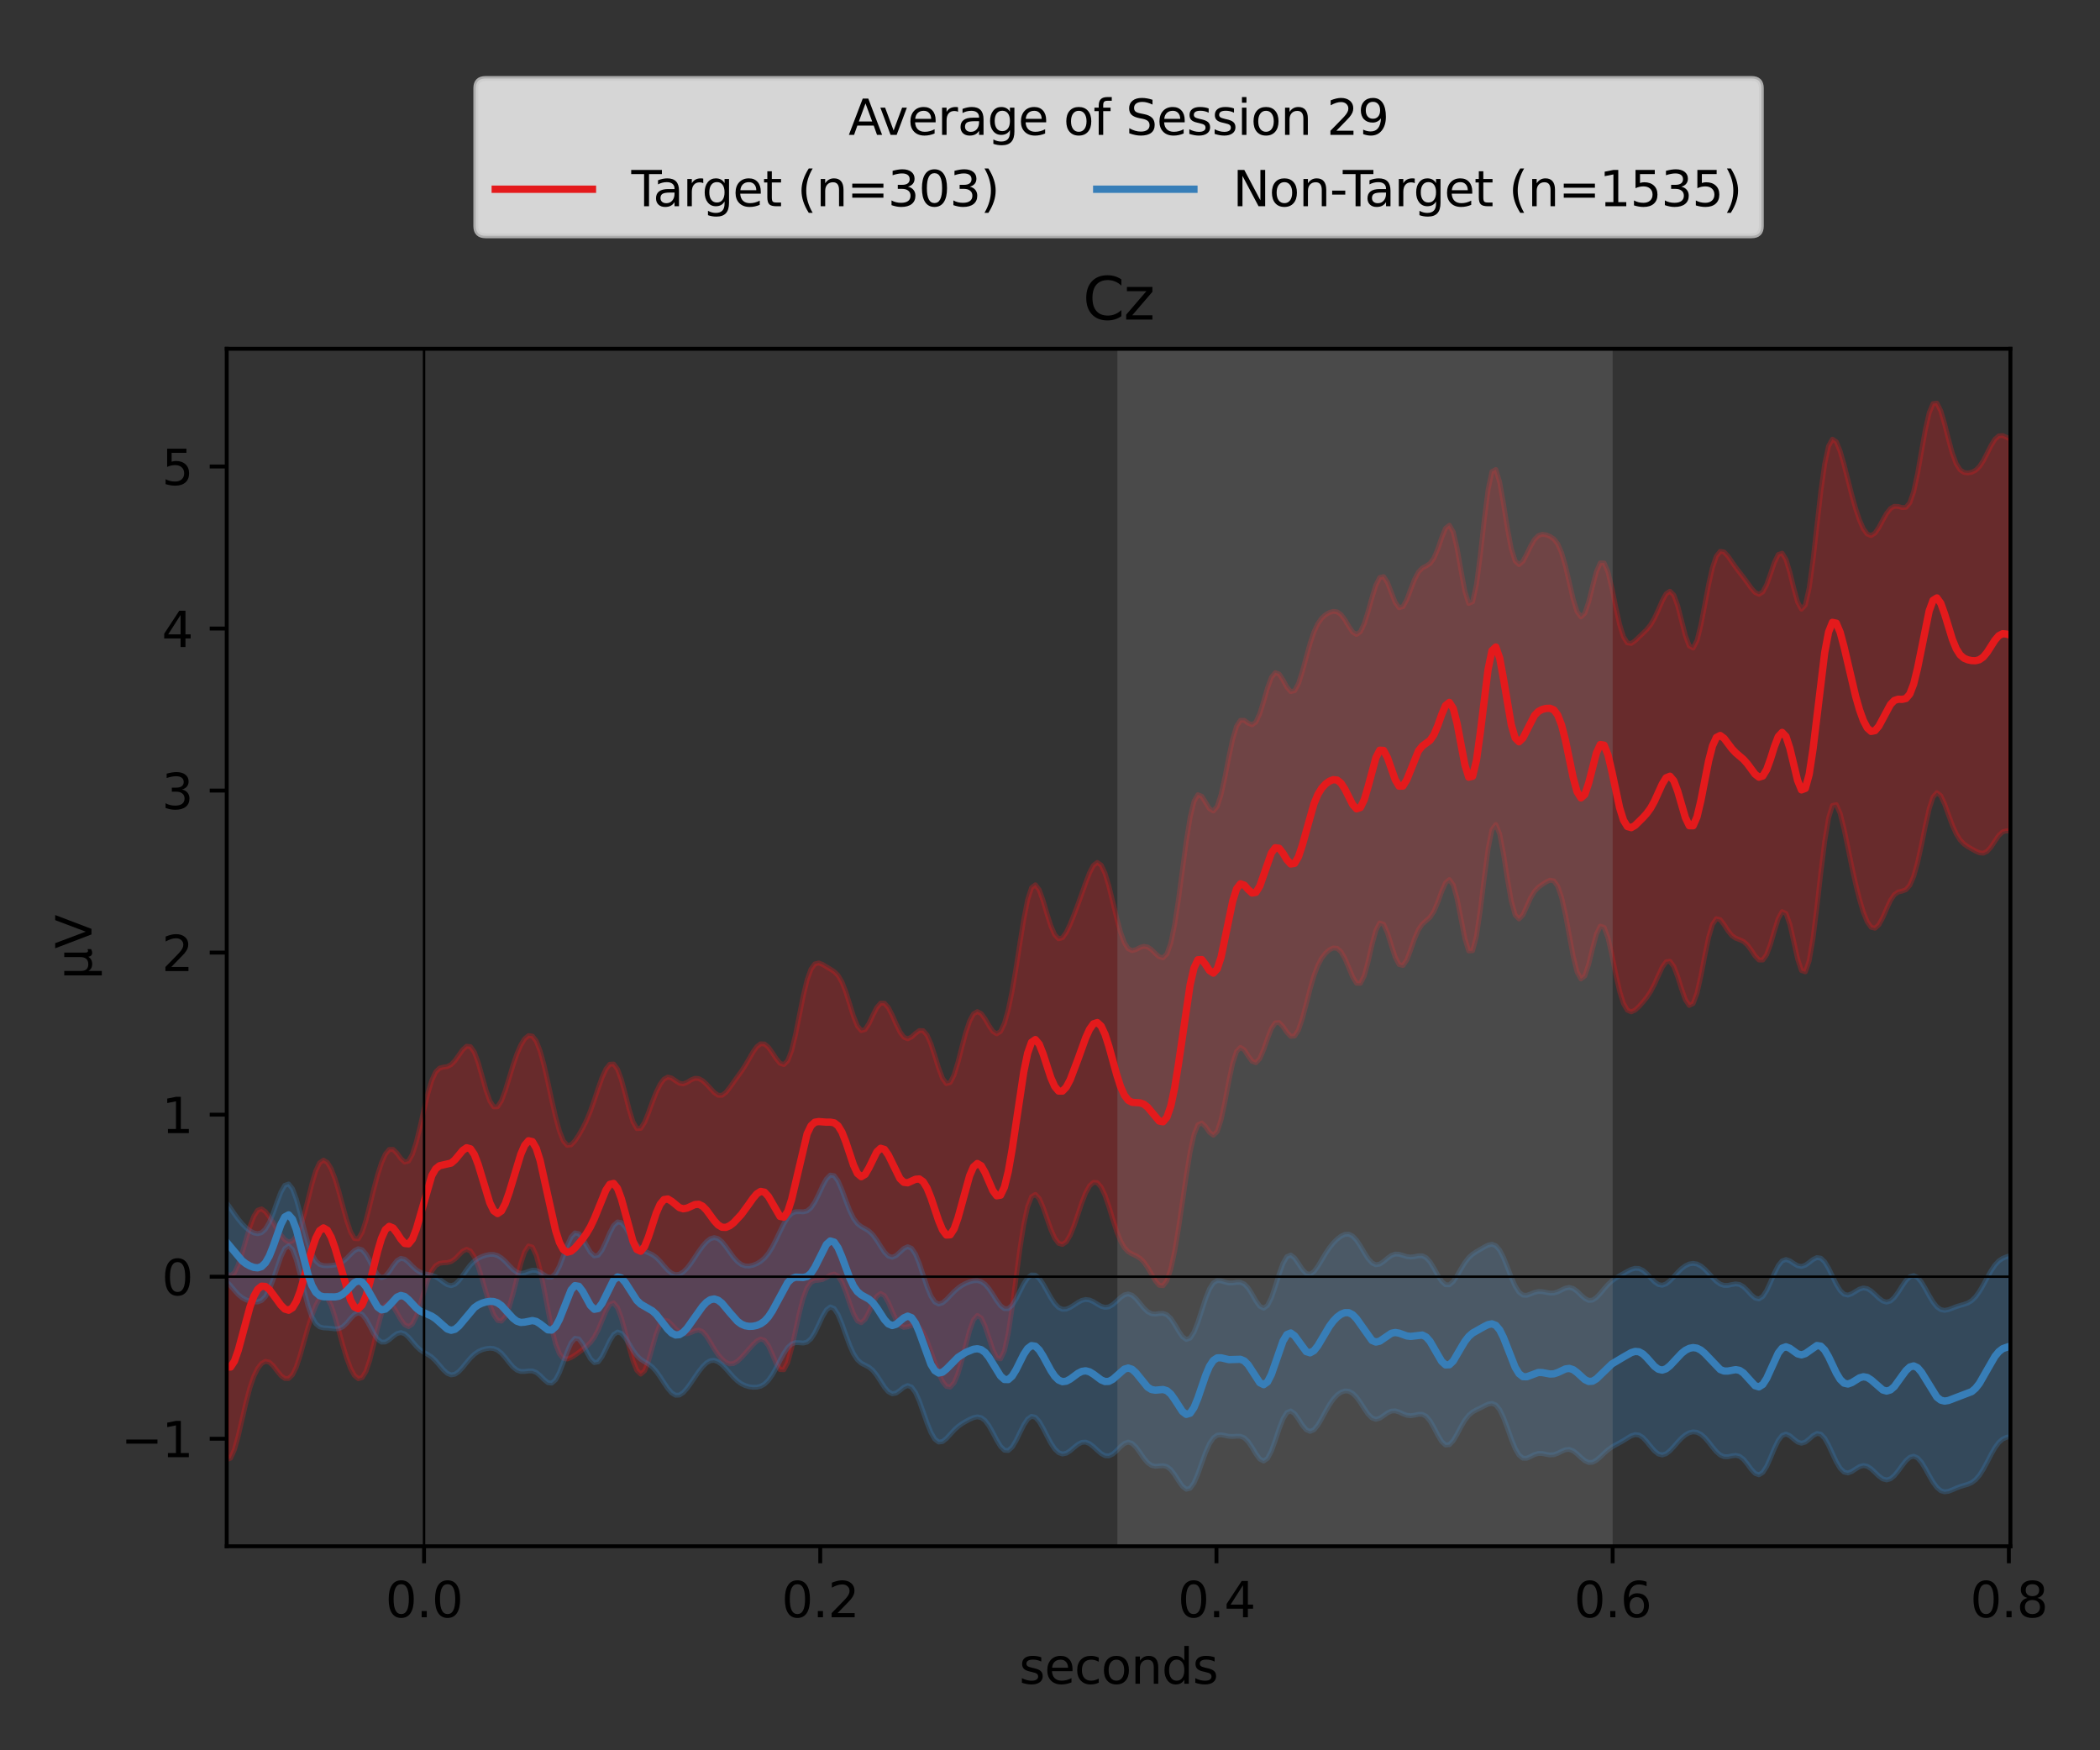 <?xml version="1.0" encoding="utf-8" standalone="no"?>
<!DOCTYPE svg PUBLIC "-//W3C//DTD SVG 1.1//EN"
  "http://www.w3.org/Graphics/SVG/1.1/DTD/svg11.dtd">
<svg xmlns:xlink="http://www.w3.org/1999/xlink" width="432pt" height="360pt" viewBox="0 0 432 360" xmlns="http://www.w3.org/2000/svg" version="1.1">
 <rect x="0" y="0" width="432" height="360" fill="#333333" stroke="none"/>
 <defs>
  <style type="text/css">*{stroke-linejoin: round; stroke-linecap: butt}</style>
 </defs>
 <g id="figure_1">
  <g id="patch_1">
   <path d="M 0 360 
L 432 360 
L 432 0 
L 0 0 
L 0 360 
z
" style="fill: none"/>
  </g>
  <g id="axes_1">
   <g id="patch_2">
    <path d="M 46.64 318.04 
L 413.57 318.04 
L 413.57 71.732 
L 46.64 71.732 
L 46.64 318.04 
z
" style="fill: none"/>
   </g>
   <g id="PolyCollection_1">
    <defs>
     <path id="mbb10550aca" d="M 46.64 -98.004 
L 46.64 -59.772 
L 47.436 -60.079 
L 48.232 -61.854 
L 49.028 -64.72 
L 49.824 -68.152 
L 50.62 -71.593 
L 51.416 -74.588 
L 52.212 -76.902 
L 53.008 -78.529 
L 53.804 -79.554 
L 54.599 -80.002 
L 55.395 -79.832 
L 56.191 -79.098 
L 56.987 -78.058 
L 57.783 -77.084 
L 58.579 -76.486 
L 59.375 -76.477 
L 60.171 -77.233 
L 60.967 -78.864 
L 61.763 -81.275 
L 62.559 -84.108 
L 63.355 -86.916 
L 64.151 -89.41 
L 64.947 -91.458 
L 65.743 -92.906 
L 66.539 -93.505 
L 67.335 -93.03 
L 68.131 -91.468 
L 68.926 -89.07 
L 69.722 -86.226 
L 70.518 -83.32 
L 71.314 -80.677 
L 72.11 -78.547 
L 72.906 -77.093 
L 73.702 -76.424 
L 74.498 -76.663 
L 75.294 -77.952 
L 76.09 -80.312 
L 76.886 -83.484 
L 77.682 -86.891 
L 78.478 -89.783 
L 79.274 -91.539 
L 80.07 -91.951 
L 80.866 -91.263 
L 81.662 -89.97 
L 82.458 -88.584 
L 83.253 -87.524 
L 84.049 -87.134 
L 84.845 -87.688 
L 85.641 -89.278 
L 86.437 -91.68 
L 87.233 -94.384 
L 88.029 -96.816 
L 88.825 -98.604 
L 89.621 -99.671 
L 90.417 -100.151 
L 91.213 -100.279 
L 92.009 -100.317 
L 92.805 -100.523 
L 93.601 -101.058 
L 94.397 -101.868 
L 95.193 -102.662 
L 95.989 -103.041 
L 96.785 -102.689 
L 97.58 -101.481 
L 98.376 -99.494 
L 99.172 -96.957 
L 99.968 -94.205 
L 100.764 -91.628 
L 101.56 -89.6 
L 102.356 -88.419 
L 103.152 -88.264 
L 103.948 -89.191 
L 104.744 -91.132 
L 105.54 -93.872 
L 106.336 -97.037 
L 107.132 -100.111 
L 107.928 -102.509 
L 108.724 -103.729 
L 109.52 -103.486 
L 110.316 -101.762 
L 111.112 -98.77 
L 111.907 -94.898 
L 112.703 -90.678 
L 113.499 -86.721 
L 114.295 -83.572 
L 115.091 -81.54 
L 115.887 -80.602 
L 116.683 -80.468 
L 117.479 -80.775 
L 118.275 -81.269 
L 119.071 -81.838 
L 119.867 -82.442 
L 120.663 -83.089 
L 121.459 -83.867 
L 122.255 -84.946 
L 123.051 -86.468 
L 123.847 -88.372 
L 124.643 -90.303 
L 125.439 -91.696 
L 126.234 -92.023 
L 127.03 -91.043 
L 127.826 -88.898 
L 128.622 -86.01 
L 129.418 -82.91 
L 130.214 -80.122 
L 131.01 -78.137 
L 131.806 -77.374 
L 132.602 -78.054 
L 133.398 -80.049 
L 134.194 -82.828 
L 134.99 -85.602 
L 135.786 -87.619 
L 136.582 -88.487 
L 137.378 -88.317 
L 138.174 -87.558 
L 138.97 -86.692 
L 139.766 -86.026 
L 140.561 -85.678 
L 141.357 -85.66 
L 142.153 -85.919 
L 142.949 -86.279 
L 143.745 -86.437 
L 144.541 -86.099 
L 145.337 -85.182 
L 146.133 -83.888 
L 146.929 -82.541 
L 147.725 -81.371 
L 148.521 -80.45 
L 149.317 -79.793 
L 150.113 -79.467 
L 150.909 -79.544 
L 151.705 -80.013 
L 152.501 -80.756 
L 153.297 -81.626 
L 154.093 -82.532 
L 154.888 -83.423 
L 155.684 -84.184 
L 156.48 -84.578 
L 157.276 -84.314 
L 158.072 -83.231 
L 158.868 -81.485 
L 159.664 -79.596 
L 160.46 -78.303 
L 161.256 -78.268 
L 162.052 -79.789 
L 162.848 -82.667 
L 163.644 -86.304 
L 164.44 -89.961 
L 165.236 -93.019 
L 166.032 -95.126 
L 166.828 -96.243 
L 167.624 -96.62 
L 168.42 -96.683 
L 169.215 -96.832 
L 170.011 -97.231 
L 170.807 -97.73 
L 171.603 -97.952 
L 172.399 -97.521 
L 173.195 -96.258 
L 173.991 -94.27 
L 174.787 -91.926 
L 175.583 -89.763 
L 176.379 -88.316 
L 177.175 -87.935 
L 177.971 -88.651 
L 178.767 -90.16 
L 179.563 -91.931 
L 180.359 -93.364 
L 181.155 -93.965 
L 181.951 -93.505 
L 182.747 -92.116 
L 183.542 -90.258 
L 184.338 -88.525 
L 185.134 -87.383 
L 185.93 -86.974 
L 186.726 -87.106 
L 187.522 -87.393 
L 188.318 -87.446 
L 189.114 -86.988 
L 189.91 -85.892 
L 190.706 -84.187 
L 191.502 -82.043 
L 192.298 -79.733 
L 193.094 -77.572 
L 193.89 -75.858 
L 194.686 -74.838 
L 195.482 -74.705 
L 196.278 -75.583 
L 197.074 -77.475 
L 197.869 -80.197 
L 198.665 -83.342 
L 199.461 -86.324 
L 200.257 -88.514 
L 201.053 -89.435 
L 201.849 -88.929 
L 202.645 -87.213 
L 203.441 -84.806 
L 204.237 -82.399 
L 205.033 -80.736 
L 205.829 -80.499 
L 206.625 -82.152 
L 207.421 -85.785 
L 208.217 -91.025 
L 209.013 -97.107 
L 209.809 -103.091 
L 210.605 -108.16 
L 211.401 -111.806 
L 212.196 -113.847 
L 212.992 -114.336 
L 213.788 -113.49 
L 214.584 -111.675 
L 215.38 -109.375 
L 216.176 -107.114 
L 216.972 -105.329 
L 217.768 -104.274 
L 218.564 -104.031 
L 219.36 -104.597 
L 220.156 -105.925 
L 220.952 -107.891 
L 221.748 -110.24 
L 222.544 -112.61 
L 223.34 -114.643 
L 224.136 -116.088 
L 224.932 -116.813 
L 225.728 -116.743 
L 226.523 -115.838 
L 227.319 -114.136 
L 228.115 -111.827 
L 228.911 -109.244 
L 229.707 -106.784 
L 230.503 -104.775 
L 231.299 -103.375 
L 232.095 -102.539 
L 232.891 -102.07 
L 233.687 -101.711 
L 234.483 -101.228 
L 235.279 -100.455 
L 236.075 -99.333 
L 236.871 -97.956 
L 237.667 -96.591 
L 238.463 -95.645 
L 239.259 -95.548 
L 240.055 -96.617 
L 240.851 -98.994 
L 241.646 -102.638 
L 242.442 -107.343 
L 243.238 -112.717 
L 244.034 -118.179 
L 244.83 -123.033 
L 245.626 -126.647 
L 246.422 -128.642 
L 247.218 -129.028 
L 248.014 -128.246 
L 248.81 -127.091 
L 249.606 -126.506 
L 250.402 -127.271 
L 251.198 -129.679 
L 251.994 -133.406 
L 252.79 -137.621 
L 253.586 -141.329 
L 254.382 -143.749 
L 255.178 -144.576 
L 255.973 -144.05 
L 256.769 -142.824 
L 257.565 -141.718 
L 258.361 -141.423 
L 259.157 -142.266 
L 259.953 -144.105 
L 260.749 -146.4 
L 261.545 -148.436 
L 262.341 -149.615 
L 263.137 -149.69 
L 263.933 -148.859 
L 264.729 -147.678 
L 265.525 -146.837 
L 266.321 -146.91 
L 267.117 -148.162 
L 267.913 -150.488 
L 268.709 -153.477 
L 269.505 -156.58 
L 270.3 -159.317 
L 271.096 -161.43 
L 271.892 -162.92 
L 272.688 -163.943 
L 273.484 -164.643 
L 274.28 -165.021 
L 275.076 -164.941 
L 275.872 -164.234 
L 276.668 -162.851 
L 277.464 -160.976 
L 278.26 -159.066 
L 279.056 -157.775 
L 279.852 -157.741 
L 280.648 -159.293 
L 281.444 -162.207 
L 282.24 -165.687 
L 283.036 -168.648 
L 283.832 -170.172 
L 284.627 -169.901 
L 285.423 -168.119 
L 286.219 -165.57 
L 287.015 -163.147 
L 287.811 -161.616 
L 288.607 -161.42 
L 289.403 -162.564 
L 290.199 -164.618 
L 290.995 -166.895 
L 291.791 -168.761 
L 292.587 -169.939 
L 293.383 -170.626 
L 294.179 -171.335 
L 294.975 -172.551 
L 295.771 -174.417 
L 296.567 -176.606 
L 297.363 -178.426 
L 298.159 -179.081 
L 298.954 -177.992 
L 299.75 -175.1 
L 300.546 -171.023 
L 301.342 -166.982 
L 302.138 -164.417 
L 302.934 -164.453 
L 303.73 -167.445 
L 304.526 -172.836 
L 305.322 -179.337 
L 306.118 -185.329 
L 306.914 -189.329 
L 307.71 -190.409 
L 308.506 -188.474 
L 309.302 -184.282 
L 310.098 -179.19 
L 310.894 -174.673 
L 311.69 -171.812 
L 312.486 -170.981 
L 313.281 -171.832 
L 314.077 -173.561 
L 314.873 -175.336 
L 315.669 -176.661 
L 316.465 -177.496 
L 317.261 -178.077 
L 318.057 -178.593 
L 318.853 -178.961 
L 319.649 -178.823 
L 320.445 -177.733 
L 321.241 -175.402 
L 322.037 -171.866 
L 322.833 -167.574 
L 323.629 -163.33 
L 324.425 -160.093 
L 325.221 -158.644 
L 326.017 -159.275 
L 326.813 -161.648 
L 327.608 -164.885 
L 328.404 -167.852 
L 329.2 -169.512 
L 329.996 -169.257 
L 330.792 -167.088 
L 331.588 -163.583 
L 332.384 -159.635 
L 333.18 -156.115 
L 333.976 -153.586 
L 334.772 -152.222 
L 335.568 -151.879 
L 336.364 -152.241 
L 337.16 -152.975 
L 337.956 -153.857 
L 338.752 -154.845 
L 339.548 -156.044 
L 340.344 -157.56 
L 341.14 -159.329 
L 341.935 -161.032 
L 342.731 -162.172 
L 343.527 -162.296 
L 344.323 -161.218 
L 345.119 -159.138 
L 345.915 -156.606 
L 346.711 -154.377 
L 347.507 -153.199 
L 348.303 -153.602 
L 349.099 -155.728 
L 349.895 -159.239 
L 350.691 -163.378 
L 351.487 -167.195 
L 352.283 -169.877 
L 353.079 -171.044 
L 353.875 -170.845 
L 354.671 -169.808 
L 355.467 -168.566 
L 356.262 -167.587 
L 357.058 -167.024 
L 357.854 -166.725 
L 358.65 -166.367 
L 359.446 -165.671 
L 360.242 -164.591 
L 361.038 -163.391 
L 361.834 -162.547 
L 362.63 -162.542 
L 363.426 -163.651 
L 364.222 -165.802 
L 365.018 -168.535 
L 365.814 -171.064 
L 366.61 -172.488 
L 367.406 -172.125 
L 368.202 -169.874 
L 368.998 -166.368 
L 369.794 -162.775 
L 370.589 -160.37 
L 371.385 -160.108 
L 372.181 -162.404 
L 372.977 -167.087 
L 373.773 -173.465 
L 374.569 -180.472 
L 375.365 -186.91 
L 376.161 -191.74 
L 376.957 -194.317 
L 377.753 -194.514 
L 378.549 -192.686 
L 379.345 -189.498 
L 380.141 -185.676 
L 380.937 -181.792 
L 381.733 -178.179 
L 382.529 -175 
L 383.325 -172.366 
L 384.121 -170.411 
L 384.916 -169.282 
L 385.712 -169.078 
L 386.508 -169.792 
L 387.304 -171.249 
L 388.1 -173.08 
L 388.896 -174.796 
L 389.692 -175.984 
L 390.488 -176.533 
L 391.284 -176.708 
L 392.08 -177.008 
L 392.876 -177.917 
L 393.672 -179.739 
L 394.468 -182.544 
L 395.264 -186.146 
L 396.06 -190.072 
L 396.856 -193.617 
L 397.652 -196.061 
L 398.448 -196.961 
L 399.243 -196.336 
L 400.039 -194.617 
L 400.835 -192.414 
L 401.631 -190.266 
L 402.427 -188.503 
L 403.223 -187.237 
L 404.019 -186.407 
L 404.815 -185.848 
L 405.611 -185.388 
L 406.407 -184.947 
L 407.203 -184.593 
L 407.999 -184.515 
L 408.795 -184.904 
L 409.591 -185.801 
L 410.387 -187.011 
L 411.183 -188.166 
L 411.979 -188.908 
L 412.775 -189.116 
L 413.57 -189.01 
L 413.57 -269.681 
L 413.57 -269.681 
L 412.775 -270.046 
L 411.979 -270.41 
L 411.183 -270.35 
L 410.387 -269.654 
L 409.591 -268.372 
L 408.795 -266.777 
L 407.999 -265.232 
L 407.203 -264.026 
L 406.407 -263.261 
L 405.611 -262.866 
L 404.815 -262.724 
L 404.019 -262.83 
L 403.223 -263.367 
L 402.427 -264.617 
L 401.631 -266.754 
L 400.835 -269.646 
L 400.039 -272.804 
L 399.243 -275.514 
L 398.448 -277.072 
L 397.652 -276.98 
L 396.856 -275.07 
L 396.06 -271.568 
L 395.264 -267.103 
L 394.468 -262.579 
L 393.672 -258.894 
L 392.876 -256.587 
L 392.08 -255.643 
L 391.284 -255.597 
L 390.488 -255.836 
L 389.692 -255.865 
L 388.896 -255.405 
L 388.1 -254.397 
L 387.304 -252.989 
L 386.508 -251.506 
L 385.712 -250.351 
L 384.916 -249.846 
L 384.121 -250.145 
L 383.325 -251.236 
L 382.529 -253.027 
L 381.733 -255.402 
L 380.937 -258.228 
L 380.141 -261.322 
L 379.345 -264.43 
L 378.549 -267.195 
L 377.753 -269.134 
L 376.957 -269.667 
L 376.161 -268.25 
L 375.365 -264.604 
L 374.569 -258.923 
L 373.773 -251.96 
L 372.977 -244.91 
L 372.181 -239.099 
L 371.385 -235.565 
L 370.589 -234.702 
L 369.794 -236.163 
L 368.998 -239.057 
L 368.202 -242.299 
L 367.406 -244.915 
L 366.61 -246.223 
L 365.814 -245.953 
L 365.018 -244.328 
L 364.222 -241.988 
L 363.426 -239.744 
L 362.63 -238.246 
L 361.834 -237.754 
L 361.038 -238.142 
L 360.242 -239.064 
L 359.446 -240.169 
L 358.65 -241.25 
L 357.854 -242.273 
L 357.058 -243.322 
L 356.262 -244.462 
L 355.467 -245.61 
L 354.671 -246.469 
L 353.875 -246.601 
L 353.079 -245.599 
L 352.283 -243.275 
L 351.487 -239.771 
L 350.691 -235.577 
L 349.895 -231.45 
L 349.099 -228.252 
L 348.303 -226.706 
L 347.507 -227.13 
L 346.711 -229.275 
L 345.915 -232.382 
L 345.119 -235.451 
L 344.323 -237.61 
L 343.527 -238.398 
L 342.731 -237.853 
L 341.935 -236.389 
L 341.14 -234.562 
L 340.344 -232.842 
L 339.548 -231.485 
L 338.752 -230.502 
L 337.956 -229.731 
L 337.16 -228.98 
L 336.364 -228.21 
L 335.568 -227.655 
L 334.772 -227.771 
L 333.976 -229.015 
L 333.18 -231.563 
L 332.384 -235.134 
L 331.588 -239.023 
L 330.792 -242.323 
L 329.996 -244.209 
L 329.2 -244.218 
L 328.404 -242.415 
L 327.608 -239.417 
L 326.813 -236.218 
L 326.017 -233.868 
L 325.221 -233.117 
L 324.425 -234.196 
L 323.629 -236.789 
L 322.833 -240.195 
L 322.037 -243.589 
L 321.241 -246.324 
L 320.445 -248.132 
L 319.649 -249.141 
L 318.853 -249.678 
L 318.057 -249.993 
L 317.261 -250.104 
L 316.465 -249.844 
L 315.669 -249.043 
L 314.873 -247.693 
L 314.077 -246.033 
L 313.281 -244.545 
L 312.486 -243.868 
L 311.69 -244.625 
L 310.894 -247.169 
L 310.098 -251.334 
L 309.302 -256.325 
L 308.506 -260.843 
L 307.71 -263.433 
L 306.914 -262.999 
L 306.118 -259.273 
L 305.322 -253.031 
L 304.526 -245.897 
L 303.73 -239.783 
L 302.934 -236.221 
L 302.138 -235.878 
L 301.342 -238.417 
L 300.546 -242.705 
L 299.75 -247.227 
L 298.954 -250.592 
L 298.159 -251.972 
L 297.363 -251.345 
L 296.567 -249.382 
L 295.771 -247.064 
L 294.975 -245.196 
L 294.179 -244.099 
L 293.383 -243.584 
L 292.587 -243.163 
L 291.791 -242.333 
L 290.995 -240.833 
L 290.199 -238.781 
L 289.403 -236.677 
L 288.607 -235.22 
L 287.811 -234.99 
L 287.015 -236.115 
L 286.219 -238.144 
L 285.423 -240.204 
L 284.627 -241.404 
L 283.832 -241.216 
L 283.036 -239.64 
L 282.24 -237.107 
L 281.444 -234.253 
L 280.648 -231.729 
L 279.852 -230.055 
L 279.056 -229.498 
L 278.26 -229.993 
L 277.464 -231.174 
L 276.668 -232.52 
L 275.872 -233.586 
L 275.076 -234.156 
L 274.28 -234.256 
L 273.484 -234.023 
L 272.688 -233.559 
L 271.892 -232.837 
L 271.096 -231.715 
L 270.3 -230.02 
L 269.505 -227.676 
L 268.709 -224.828 
L 267.913 -221.877 
L 267.117 -219.401 
L 266.321 -217.937 
L 265.525 -217.75 
L 264.729 -218.673 
L 263.933 -220.137 
L 263.137 -221.364 
L 262.341 -221.657 
L 261.545 -220.666 
L 260.749 -218.518 
L 259.953 -215.775 
L 259.157 -213.21 
L 258.361 -211.496 
L 257.565 -210.921 
L 256.769 -211.258 
L 255.973 -211.843 
L 255.178 -211.849 
L 254.382 -210.635 
L 253.586 -208.008 
L 252.79 -204.3 
L 251.994 -200.221 
L 251.198 -196.605 
L 250.402 -194.145 
L 249.606 -193.192 
L 248.81 -193.645 
L 248.014 -194.951 
L 247.218 -196.231 
L 246.422 -196.541 
L 245.626 -195.178 
L 244.83 -191.904 
L 244.034 -186.988 
L 243.238 -181.099 
L 242.442 -175.113 
L 241.646 -169.887 
L 240.851 -166.04 
L 240.055 -163.799 
L 239.259 -162.994 
L 238.463 -163.195 
L 237.667 -163.903 
L 236.871 -164.684 
L 236.075 -165.226 
L 235.279 -165.364 
L 234.483 -165.113 
L 233.687 -164.69 
L 232.891 -164.468 
L 232.095 -164.85 
L 231.299 -166.113 
L 230.503 -168.308 
L 229.707 -171.245 
L 228.911 -174.548 
L 228.115 -177.749 
L 227.319 -180.381 
L 226.523 -182.073 
L 225.728 -182.615 
L 224.932 -182.012 
L 224.136 -180.492 
L 223.34 -178.43 
L 222.544 -176.194 
L 221.748 -173.999 
L 220.952 -171.899 
L 220.156 -169.926 
L 219.36 -168.236 
L 218.564 -167.124 
L 217.768 -166.903 
L 216.972 -167.74 
L 216.176 -169.565 
L 215.38 -172.071 
L 214.584 -174.754 
L 213.788 -176.964 
L 212.992 -178.019 
L 212.196 -177.398 
L 211.401 -174.939 
L 210.605 -170.93 
L 209.809 -166.003 
L 209.013 -160.895 
L 208.217 -156.211 
L 207.421 -152.343 
L 206.625 -149.518 
L 205.829 -147.855 
L 205.033 -147.358 
L 204.237 -147.869 
L 203.441 -149.05 
L 202.645 -150.427 
L 201.849 -151.519 
L 201.053 -151.941 
L 200.257 -151.457 
L 199.461 -149.98 
L 198.665 -147.603 
L 197.869 -144.624 
L 197.074 -141.536 
L 196.278 -138.932 
L 195.482 -137.352 
L 194.686 -137.113 
L 193.89 -138.211 
L 193.094 -140.315 
L 192.298 -142.878 
L 191.502 -145.304 
L 190.706 -147.106 
L 189.91 -148.015 
L 189.114 -148.034 
L 188.318 -147.44 
L 187.522 -146.704 
L 186.726 -146.332 
L 185.93 -146.668 
L 185.134 -147.767 
L 184.338 -149.41 
L 183.542 -151.213 
L 182.747 -152.753 
L 181.951 -153.654 
L 181.155 -153.668 
L 180.359 -152.762 
L 179.563 -151.19 
L 178.767 -149.475 
L 177.971 -148.249 
L 177.175 -148.02 
L 176.379 -148.982 
L 175.583 -150.962 
L 174.787 -153.496 
L 173.991 -156.011 
L 173.195 -158.036 
L 172.399 -159.381 
L 171.603 -160.162 
L 170.807 -160.67 
L 170.011 -161.148 
L 169.215 -161.636 
L 168.42 -161.947 
L 167.624 -161.742 
L 166.828 -160.654 
L 166.032 -158.443 
L 165.236 -155.149 
L 164.44 -151.174 
L 163.644 -147.195 
L 162.848 -143.927 
L 162.052 -141.84 
L 161.256 -141.038 
L 160.46 -141.312 
L 159.664 -142.276 
L 158.868 -143.502 
L 158.072 -144.601 
L 157.276 -145.269 
L 156.48 -145.317 
L 155.684 -144.713 
L 154.888 -143.59 
L 154.093 -142.21 
L 153.297 -140.84 
L 152.501 -139.627 
L 151.705 -138.533 
L 150.909 -137.434 
L 150.113 -136.299 
L 149.317 -135.296 
L 148.521 -134.713 
L 147.725 -134.732 
L 146.929 -135.291 
L 146.133 -136.136 
L 145.337 -137.008 
L 144.541 -137.728 
L 143.745 -138.165 
L 142.949 -138.215 
L 142.153 -137.884 
L 141.357 -137.384 
L 140.561 -137.069 
L 139.766 -137.193 
L 138.97 -137.707 
L 138.174 -138.269 
L 137.378 -138.464 
L 136.582 -138.039 
L 135.786 -136.962 
L 134.99 -135.341 
L 134.194 -133.322 
L 133.398 -131.133 
L 132.602 -129.159 
L 131.806 -127.913 
L 131.01 -127.875 
L 130.214 -129.259 
L 129.418 -131.838 
L 128.622 -134.99 
L 127.826 -137.946 
L 127.03 -140.095 
L 126.234 -141.15 
L 125.439 -141.105 
L 124.643 -140.106 
L 123.847 -138.36 
L 123.051 -136.133 
L 122.255 -133.742 
L 121.459 -131.489 
L 120.663 -129.558 
L 119.867 -127.948 
L 119.071 -126.554 
L 118.275 -125.35 
L 117.479 -124.524 
L 116.683 -124.425 
L 115.887 -125.347 
L 115.091 -127.356 
L 114.295 -130.273 
L 113.499 -133.769 
L 112.703 -137.46 
L 111.907 -140.943 
L 111.112 -143.842 
L 110.316 -145.866 
L 109.52 -146.896 
L 108.724 -146.996 
L 107.928 -146.333 
L 107.132 -145.048 
L 106.336 -143.215 
L 105.54 -140.906 
L 104.744 -138.298 
L 103.948 -135.715 
L 103.152 -133.592 
L 102.356 -132.363 
L 101.56 -132.331 
L 100.764 -133.559 
L 99.968 -135.827 
L 99.172 -138.661 
L 98.376 -141.444 
L 97.58 -143.587 
L 96.785 -144.723 
L 95.989 -144.811 
L 95.193 -144.098 
L 94.397 -142.98 
L 93.601 -141.855 
L 92.805 -141.027 
L 92.009 -140.622 
L 91.213 -140.511 
L 90.417 -140.305 
L 89.621 -139.513 
L 88.825 -137.793 
L 88.029 -135.134 
L 87.233 -131.832 
L 86.437 -128.337 
L 85.641 -125.118 
L 84.845 -122.616 
L 84.049 -121.189 
L 83.253 -120.968 
L 82.458 -121.707 
L 81.662 -122.81 
L 80.866 -123.59 
L 80.07 -123.57 
L 79.274 -122.611 
L 78.478 -120.826 
L 77.682 -118.377 
L 76.886 -115.413 
L 76.09 -112.164 
L 75.294 -109.03 
L 74.498 -106.539 
L 73.702 -105.192 
L 72.906 -105.255 
L 72.11 -106.651 
L 71.314 -109.029 
L 70.518 -111.926 
L 69.722 -114.888 
L 68.926 -117.53 
L 68.131 -119.588 
L 67.335 -120.911 
L 66.539 -121.38 
L 65.743 -120.83 
L 64.947 -119.148 
L 64.151 -116.467 
L 63.355 -113.254 
L 62.559 -110.133 
L 61.763 -107.582 
L 60.967 -105.786 
L 60.171 -104.774 
L 59.375 -104.543 
L 58.579 -105.022 
L 57.783 -106.007 
L 56.987 -107.231 
L 56.191 -108.509 
L 55.395 -109.75 
L 54.599 -110.801 
L 53.804 -111.355 
L 53.008 -111.079 
L 52.212 -109.831 
L 51.416 -107.732 
L 50.62 -105.104 
L 49.824 -102.355 
L 49.028 -99.926 
L 48.232 -98.239 
L 47.436 -97.583 
L 46.64 -98.004 
z
" style="stroke: #e41a1c; stroke-opacity: 0.3"/>
    </defs>
    <g clip-path="url(#pcd09e16078)">
     <use xlink:href="#mbb10550aca" x="0" y="360" style="fill: #e41a1c; fill-opacity: 0.3; stroke: #e41a1c; stroke-opacity: 0.3"/>
    </g>
   </g>
   <g id="PolyCollection_2">
    <defs>
     <path id="m290bc52c80" d="M 46.64 -112.555 
L 46.64 -96.37 
L 47.436 -95.561 
L 48.232 -94.607 
L 49.028 -93.728 
L 49.824 -93.067 
L 50.62 -92.645 
L 51.416 -92.386 
L 52.212 -92.225 
L 53.008 -92.209 
L 53.804 -92.504 
L 54.599 -93.317 
L 55.395 -94.772 
L 56.191 -96.817 
L 56.987 -99.202 
L 57.783 -101.502 
L 58.579 -103.191 
L 59.375 -103.777 
L 60.171 -102.974 
L 60.967 -100.844 
L 61.763 -97.803 
L 62.559 -94.477 
L 63.355 -91.47 
L 64.151 -89.187 
L 64.947 -87.764 
L 65.743 -87.087 
L 66.539 -86.882 
L 67.335 -86.841 
L 68.131 -86.771 
L 68.926 -86.676 
L 69.722 -86.724 
L 70.518 -87.099 
L 71.314 -87.844 
L 72.11 -88.791 
L 72.906 -89.616 
L 73.702 -89.978 
L 74.498 -89.662 
L 75.294 -88.672 
L 76.09 -87.236 
L 76.886 -85.732 
L 77.682 -84.551 
L 78.478 -83.949 
L 79.274 -83.971 
L 80.07 -84.46 
L 80.866 -85.141 
L 81.662 -85.709 
L 82.458 -85.921 
L 83.253 -85.66 
L 84.049 -84.969 
L 84.845 -84.032 
L 85.641 -83.094 
L 86.437 -82.348 
L 87.233 -81.826 
L 88.029 -81.398 
L 88.825 -80.867 
L 89.621 -80.115 
L 90.417 -79.181 
L 91.213 -78.245 
L 92.009 -77.529 
L 92.805 -77.206 
L 93.601 -77.346 
L 94.397 -77.909 
L 95.193 -78.77 
L 95.989 -79.755 
L 96.785 -80.691 
L 97.58 -81.457 
L 98.376 -82.011 
L 99.172 -82.376 
L 99.968 -82.598 
L 100.764 -82.695 
L 101.56 -82.623 
L 102.356 -82.301 
L 103.152 -81.671 
L 103.948 -80.768 
L 104.744 -79.746 
L 105.54 -78.826 
L 106.336 -78.19 
L 107.132 -77.911 
L 107.928 -77.916 
L 108.724 -78.027 
L 109.52 -78.02 
L 110.316 -77.717 
L 111.112 -77.079 
L 111.907 -76.269 
L 112.703 -75.621 
L 113.499 -75.516 
L 114.295 -76.207 
L 115.091 -77.711 
L 115.887 -79.782 
L 116.683 -81.979 
L 117.479 -83.779 
L 118.275 -84.73 
L 119.071 -84.614 
L 119.867 -83.551 
L 120.663 -81.989 
L 121.459 -80.536 
L 122.255 -79.739 
L 123.051 -79.89 
L 123.847 -80.943 
L 124.643 -82.558 
L 125.439 -84.236 
L 126.234 -85.496 
L 127.03 -86.027 
L 127.826 -85.758 
L 128.622 -84.842 
L 129.418 -83.569 
L 130.214 -82.262 
L 131.01 -81.175 
L 131.806 -80.413 
L 132.602 -79.9 
L 133.398 -79.439 
L 134.194 -78.826 
L 134.99 -77.952 
L 135.786 -76.837 
L 136.582 -75.603 
L 137.378 -74.429 
L 138.174 -73.514 
L 138.97 -73.028 
L 139.766 -73.06 
L 140.561 -73.584 
L 141.357 -74.475 
L 142.153 -75.576 
L 142.949 -76.751 
L 143.745 -77.897 
L 144.541 -78.913 
L 145.337 -79.689 
L 146.133 -80.134 
L 146.929 -80.204 
L 147.725 -79.911 
L 148.521 -79.317 
L 149.317 -78.51 
L 150.113 -77.605 
L 150.909 -76.721 
L 151.705 -75.964 
L 152.501 -75.393 
L 153.297 -75.01 
L 154.093 -74.779 
L 154.888 -74.669 
L 155.684 -74.685 
L 156.48 -74.875 
L 157.276 -75.319 
L 158.072 -76.092 
L 158.868 -77.218 
L 159.664 -78.636 
L 160.46 -80.191 
L 161.256 -81.666 
L 162.052 -82.841 
L 162.848 -83.573 
L 163.644 -83.853 
L 164.44 -83.827 
L 165.236 -83.758 
L 166.032 -83.951 
L 166.828 -84.637 
L 167.624 -85.881 
L 168.42 -87.528 
L 169.215 -89.237 
L 170.011 -90.581 
L 170.807 -91.188 
L 171.603 -90.858 
L 172.399 -89.619 
L 173.195 -87.704 
L 173.991 -85.473 
L 174.787 -83.316 
L 175.583 -81.547 
L 176.379 -80.329 
L 177.175 -79.622 
L 177.971 -79.21 
L 178.767 -78.795 
L 179.563 -78.132 
L 180.359 -77.133 
L 181.155 -75.902 
L 181.951 -74.68 
L 182.747 -73.749 
L 183.542 -73.325 
L 184.338 -73.465 
L 185.134 -74.025 
L 185.93 -74.676 
L 186.726 -75.016 
L 187.522 -74.711 
L 188.318 -73.62 
L 189.114 -71.829 
L 189.91 -69.611 
L 190.706 -67.334 
L 191.502 -65.368 
L 192.298 -64.006 
L 193.094 -63.395 
L 193.89 -63.499 
L 194.686 -64.121 
L 195.482 -64.989 
L 196.278 -65.858 
L 197.074 -66.588 
L 197.869 -67.164 
L 198.665 -67.639 
L 199.461 -68.061 
L 200.257 -68.409 
L 201.053 -68.579 
L 201.849 -68.424 
L 202.645 -67.824 
L 203.441 -66.76 
L 204.237 -65.343 
L 205.033 -63.818 
L 205.829 -62.505 
L 206.625 -61.716 
L 207.421 -61.659 
L 208.217 -62.366 
L 209.013 -63.687 
L 209.809 -65.326 
L 210.605 -66.923 
L 211.401 -68.13 
L 212.196 -68.69 
L 212.992 -68.494 
L 213.788 -67.605 
L 214.584 -66.235 
L 215.38 -64.668 
L 216.176 -63.181 
L 216.972 -61.988 
L 217.768 -61.22 
L 218.564 -60.933 
L 219.36 -61.098 
L 220.156 -61.61 
L 220.952 -62.291 
L 221.748 -62.928 
L 222.544 -63.331 
L 223.34 -63.383 
L 224.136 -63.068 
L 224.932 -62.462 
L 225.728 -61.719 
L 226.523 -61.032 
L 227.319 -60.595 
L 228.115 -60.547 
L 228.911 -60.922 
L 229.707 -61.624 
L 230.503 -62.443 
L 231.299 -63.109 
L 232.095 -63.381 
L 232.891 -63.125 
L 233.687 -62.363 
L 234.483 -61.27 
L 235.279 -60.116 
L 236.075 -59.167 
L 236.871 -58.594 
L 237.667 -58.413 
L 238.463 -58.478 
L 239.259 -58.54 
L 240.055 -58.345 
L 240.851 -57.73 
L 241.646 -56.698 
L 242.442 -55.444 
L 243.238 -54.31 
L 244.034 -53.689 
L 244.83 -53.885 
L 245.626 -54.991 
L 246.422 -56.844 
L 247.218 -59.083 
L 248.014 -61.278 
L 248.81 -63.068 
L 249.606 -64.252 
L 250.402 -64.814 
L 251.198 -64.899 
L 251.994 -64.744 
L 252.79 -64.582 
L 253.586 -64.547 
L 254.382 -64.608 
L 255.178 -64.588 
L 255.973 -64.265 
L 256.769 -63.492 
L 257.565 -62.311 
L 258.361 -60.977 
L 259.157 -59.896 
L 259.953 -59.492 
L 260.749 -60.039 
L 261.545 -61.547 
L 262.341 -63.737 
L 263.137 -66.125 
L 263.933 -68.178 
L 264.729 -69.469 
L 265.525 -69.801 
L 266.321 -69.25 
L 267.117 -68.129 
L 267.913 -66.882 
L 268.709 -65.936 
L 269.505 -65.585 
L 270.3 -65.928 
L 271.096 -66.877 
L 271.892 -68.217 
L 272.688 -69.691 
L 273.484 -71.076 
L 274.28 -72.226 
L 275.076 -73.083 
L 275.872 -73.642 
L 276.668 -73.905 
L 277.464 -73.848 
L 278.26 -73.43 
L 279.056 -72.636 
L 279.852 -71.53 
L 280.648 -70.28 
L 281.444 -69.137 
L 282.24 -68.352 
L 283.036 -68.076 
L 283.832 -68.294 
L 284.627 -68.823 
L 285.423 -69.394 
L 286.219 -69.765 
L 287.015 -69.812 
L 287.811 -69.571 
L 288.607 -69.201 
L 289.403 -68.902 
L 290.199 -68.812 
L 290.995 -68.93 
L 291.791 -69.109 
L 292.587 -69.106 
L 293.383 -68.693 
L 294.179 -67.758 
L 294.975 -66.383 
L 295.771 -64.842 
L 296.567 -63.522 
L 297.363 -62.791 
L 298.159 -62.854 
L 298.954 -63.683 
L 299.75 -65.029 
L 300.546 -66.538 
L 301.342 -67.891 
L 302.138 -68.906 
L 302.934 -69.579 
L 303.73 -70.029 
L 304.526 -70.413 
L 305.322 -70.819 
L 306.118 -71.194 
L 306.914 -71.348 
L 307.71 -71.03 
L 308.506 -70.053 
L 309.302 -68.404 
L 310.098 -66.278 
L 310.894 -64.035 
L 311.69 -62.076 
L 312.486 -60.716 
L 313.281 -60.077 
L 314.077 -60.064 
L 314.873 -60.418 
L 315.669 -60.827 
L 316.465 -61.057 
L 317.261 -61.04 
L 318.057 -60.872 
L 318.853 -60.739 
L 319.649 -60.797 
L 320.445 -61.082 
L 321.241 -61.487 
L 322.037 -61.817 
L 322.833 -61.882 
L 323.629 -61.586 
L 324.425 -60.976 
L 325.221 -60.223 
L 326.017 -59.56 
L 326.813 -59.196 
L 327.608 -59.236 
L 328.404 -59.66 
L 329.2 -60.339 
L 329.996 -61.103 
L 330.792 -61.806 
L 331.588 -62.378 
L 332.384 -62.834 
L 333.18 -63.252 
L 333.976 -63.709 
L 334.772 -64.212 
L 335.568 -64.673 
L 336.364 -64.934 
L 337.16 -64.844 
L 337.956 -64.343 
L 338.752 -63.501 
L 339.548 -62.503 
L 340.344 -61.582 
L 341.14 -60.951 
L 341.935 -60.742 
L 342.731 -60.985 
L 343.527 -61.603 
L 344.323 -62.453 
L 345.119 -63.37 
L 345.915 -64.211 
L 346.711 -64.878 
L 347.507 -65.318 
L 348.303 -65.499 
L 349.099 -65.4 
L 349.895 -65.005 
L 350.691 -64.321 
L 351.487 -63.403 
L 352.283 -62.378 
L 353.079 -61.427 
L 353.875 -60.729 
L 354.671 -60.389 
L 355.467 -60.383 
L 356.262 -60.551 
L 357.058 -60.656 
L 357.854 -60.469 
L 358.65 -59.869 
L 359.446 -58.908 
L 360.242 -57.819 
L 361.038 -56.955 
L 361.834 -56.662 
L 362.63 -57.147 
L 363.426 -58.397 
L 364.222 -60.174 
L 365.018 -62.091 
L 365.814 -63.727 
L 366.61 -64.754 
L 367.406 -65.041 
L 368.202 -64.694 
L 368.998 -64.018 
L 369.794 -63.397 
L 370.589 -63.146 
L 371.385 -63.39 
L 372.181 -64.018 
L 372.977 -64.732 
L 373.773 -65.164 
L 374.569 -65.018 
L 375.365 -64.181 
L 376.161 -62.762 
L 376.957 -61.034 
L 377.753 -59.343 
L 378.549 -58.005 
L 379.345 -57.222 
L 380.141 -57.039 
L 380.937 -57.333 
L 381.733 -57.862 
L 382.529 -58.348 
L 383.325 -58.568 
L 384.121 -58.413 
L 384.916 -57.902 
L 385.712 -57.163 
L 386.508 -56.397 
L 387.304 -55.819 
L 388.1 -55.602 
L 388.896 -55.831 
L 389.692 -56.485 
L 390.488 -57.449 
L 391.284 -58.547 
L 392.08 -59.56 
L 392.876 -60.267 
L 393.672 -60.489 
L 394.468 -60.14 
L 395.264 -59.251 
L 396.06 -57.968 
L 396.856 -56.516 
L 397.652 -55.142 
L 398.448 -54.058 
L 399.243 -53.392 
L 400.039 -53.156 
L 400.835 -53.264 
L 401.631 -53.57 
L 402.427 -53.925 
L 403.223 -54.231 
L 404.019 -54.47 
L 404.815 -54.706 
L 405.611 -55.056 
L 406.407 -55.65 
L 407.203 -56.57 
L 407.999 -57.817 
L 408.795 -59.296 
L 409.591 -60.834 
L 410.387 -62.231 
L 411.183 -63.317 
L 411.979 -64.015 
L 412.775 -64.373 
L 413.57 -64.546 
L 413.57 -101.768 
L 413.57 -101.768 
L 412.775 -101.502 
L 411.979 -101.185 
L 411.183 -100.651 
L 410.387 -99.798 
L 409.591 -98.621 
L 408.795 -97.212 
L 407.999 -95.733 
L 407.203 -94.368 
L 406.407 -93.263 
L 405.611 -92.485 
L 404.815 -92.004 
L 404.019 -91.718 
L 403.223 -91.497 
L 402.427 -91.243 
L 401.631 -90.933 
L 400.835 -90.636 
L 400.039 -90.487 
L 399.243 -90.639 
L 398.448 -91.201 
L 397.652 -92.193 
L 396.856 -93.516 
L 396.06 -94.971 
L 395.264 -96.297 
L 394.468 -97.243 
L 393.672 -97.63 
L 392.876 -97.398 
L 392.08 -96.615 
L 391.284 -95.467 
L 390.488 -94.211 
L 389.692 -93.119 
L 388.896 -92.404 
L 388.1 -92.173 
L 387.304 -92.409 
L 386.508 -92.998 
L 385.712 -93.755 
L 384.916 -94.47 
L 384.121 -94.954 
L 383.325 -95.086 
L 382.529 -94.86 
L 381.733 -94.392 
L 380.937 -93.896 
L 380.141 -93.625 
L 379.345 -93.806 
L 378.549 -94.564 
L 377.753 -95.865 
L 376.957 -97.501 
L 376.161 -99.147 
L 375.365 -100.463 
L 374.569 -101.215 
L 373.773 -101.341 
L 372.977 -100.963 
L 372.181 -100.338 
L 371.385 -99.771 
L 370.589 -99.511 
L 369.794 -99.661 
L 368.998 -100.131 
L 368.202 -100.669 
L 367.406 -100.942 
L 366.61 -100.661 
L 365.814 -99.694 
L 365.018 -98.133 
L 364.222 -96.283 
L 363.426 -94.558 
L 362.63 -93.336 
L 361.834 -92.827 
L 361.038 -93.018 
L 360.242 -93.706 
L 359.446 -94.584 
L 358.65 -95.353 
L 357.854 -95.814 
L 357.058 -95.925 
L 356.262 -95.797 
L 355.467 -95.628 
L 354.671 -95.617 
L 353.875 -95.885 
L 353.079 -96.452 
L 352.283 -97.243 
L 351.487 -98.126 
L 350.691 -98.954 
L 349.895 -99.609 
L 349.099 -100.016 
L 348.303 -100.154 
L 347.507 -100.028 
L 346.711 -99.656 
L 345.915 -99.059 
L 345.119 -98.281 
L 344.323 -97.406 
L 343.527 -96.567 
L 342.731 -95.93 
L 341.935 -95.648 
L 341.14 -95.805 
L 340.344 -96.368 
L 339.548 -97.187 
L 338.752 -98.042 
L 337.956 -98.723 
L 337.16 -99.098 
L 336.364 -99.139 
L 335.568 -98.909 
L 334.772 -98.516 
L 333.976 -98.06 
L 333.18 -97.597 
L 332.384 -97.114 
L 331.588 -96.543 
L 330.792 -95.816 
L 329.996 -94.923 
L 329.2 -93.96 
L 328.404 -93.112 
L 327.608 -92.589 
L 326.813 -92.529 
L 326.017 -92.932 
L 325.221 -93.645 
L 324.425 -94.415 
L 323.629 -94.986 
L 322.833 -95.201 
L 322.037 -95.054 
L 321.241 -94.683 
L 320.445 -94.293 
L 319.649 -94.056 
L 318.853 -94.038 
L 318.057 -94.18 
L 317.261 -94.337 
L 316.465 -94.361 
L 315.669 -94.181 
L 314.873 -93.857 
L 314.077 -93.582 
L 313.281 -93.624 
L 312.486 -94.222 
L 311.69 -95.476 
L 310.894 -97.282 
L 310.098 -99.358 
L 309.302 -101.33 
L 308.506 -102.866 
L 307.71 -103.78 
L 306.914 -104.076 
L 306.118 -103.908 
L 305.322 -103.5 
L 304.526 -103.033 
L 303.73 -102.574 
L 302.934 -102.052 
L 302.138 -101.33 
L 301.342 -100.306 
L 300.546 -99.004 
L 299.75 -97.612 
L 298.954 -96.423 
L 298.159 -95.738 
L 297.363 -95.749 
L 296.567 -96.468 
L 295.771 -97.713 
L 294.975 -99.159 
L 294.179 -100.451 
L 293.383 -101.327 
L 292.587 -101.707 
L 291.791 -101.701 
L 290.995 -101.539 
L 290.199 -101.447 
L 289.403 -101.543 
L 288.607 -101.789 
L 287.811 -102.025 
L 287.015 -102.059 
L 286.219 -101.776 
L 285.423 -101.206 
L 284.627 -100.527 
L 283.832 -99.997 
L 283.036 -99.855 
L 282.24 -100.234 
L 281.444 -101.124 
L 280.648 -102.369 
L 279.852 -103.723 
L 279.056 -104.921 
L 278.26 -105.762 
L 277.464 -106.154 
L 276.668 -106.119 
L 275.872 -105.75 
L 275.076 -105.141 
L 274.28 -104.345 
L 273.484 -103.361 
L 272.688 -102.179 
L 271.892 -100.845 
L 271.096 -99.517 
L 270.3 -98.448 
L 269.505 -97.908 
L 268.709 -98.067 
L 267.913 -98.891 
L 267.117 -100.106 
L 266.321 -101.262 
L 265.525 -101.862 
L 264.729 -101.529 
L 263.933 -100.154 
L 263.137 -97.95 
L 262.341 -95.394 
L 261.545 -93.074 
L 260.749 -91.491 
L 259.953 -90.916 
L 259.157 -91.325 
L 258.361 -92.436 
L 257.565 -93.827 
L 256.769 -95.076 
L 255.973 -95.906 
L 255.178 -96.251 
L 254.382 -96.245 
L 253.586 -96.127 
L 252.79 -96.115 
L 251.994 -96.294 
L 251.198 -96.551 
L 250.402 -96.607 
L 249.606 -96.133 
L 248.81 -94.905 
L 248.014 -92.935 
L 247.218 -90.494 
L 246.422 -88.025 
L 245.626 -86 
L 244.83 -84.772 
L 244.034 -84.491 
L 243.238 -85.076 
L 242.442 -86.25 
L 241.646 -87.621 
L 240.851 -88.812 
L 240.055 -89.576 
L 239.259 -89.866 
L 238.463 -89.829 
L 237.667 -89.72 
L 236.871 -89.796 
L 236.075 -90.215 
L 235.279 -90.98 
L 234.483 -91.951 
L 233.687 -92.899 
L 232.891 -93.591 
L 232.095 -93.863 
L 231.299 -93.674 
L 230.503 -93.113 
L 229.707 -92.369 
L 228.911 -91.668 
L 228.115 -91.207 
L 227.319 -91.094 
L 226.523 -91.32 
L 225.728 -91.77 
L 224.932 -92.264 
L 224.136 -92.621 
L 223.34 -92.721 
L 222.544 -92.533 
L 221.748 -92.117 
L 220.952 -91.587 
L 220.156 -91.079 
L 219.36 -90.737 
L 218.564 -90.698 
L 217.768 -91.065 
L 216.972 -91.878 
L 216.176 -93.076 
L 215.38 -94.493 
L 214.584 -95.9 
L 213.788 -97.046 
L 212.992 -97.717 
L 212.196 -97.766 
L 211.401 -97.149 
L 210.605 -95.954 
L 209.809 -94.403 
L 209.013 -92.821 
L 208.217 -91.547 
L 207.421 -90.842 
L 206.625 -90.821 
L 205.829 -91.437 
L 205.033 -92.506 
L 204.237 -93.762 
L 203.441 -94.942 
L 202.645 -95.848 
L 201.849 -96.396 
L 201.053 -96.607 
L 200.257 -96.566 
L 199.461 -96.361 
L 198.665 -96.044 
L 197.869 -95.618 
L 197.074 -95.062 
L 196.278 -94.356 
L 195.482 -93.531 
L 194.686 -92.691 
L 193.89 -92.026 
L 193.094 -91.782 
L 192.298 -92.199 
L 191.502 -93.409 
L 190.706 -95.352 
L 189.91 -97.741 
L 189.114 -100.133 
L 188.318 -102.073 
L 187.522 -103.247 
L 186.726 -103.574 
L 185.93 -103.205 
L 185.134 -102.464 
L 184.338 -101.747 
L 183.542 -101.405 
L 182.747 -101.647 
L 181.951 -102.466 
L 181.155 -103.661 
L 180.359 -104.934 
L 179.563 -106.016 
L 178.767 -106.781 
L 177.971 -107.277 
L 177.175 -107.702 
L 176.379 -108.332 
L 175.583 -109.41 
L 174.787 -111.039 
L 173.991 -113.101 
L 173.195 -115.267 
L 172.399 -117.091 
L 171.603 -118.178 
L 170.807 -118.311 
L 170.011 -117.526 
L 169.215 -116.08 
L 168.42 -114.362 
L 167.624 -112.765 
L 166.828 -111.582 
L 166.032 -110.933 
L 165.236 -110.744 
L 164.44 -110.788 
L 163.644 -110.766 
L 162.848 -110.417 
L 162.052 -109.597 
L 161.256 -108.317 
L 160.46 -106.727 
L 159.664 -105.048 
L 158.868 -103.493 
L 158.072 -102.208 
L 157.276 -101.241 
L 156.48 -100.558 
L 155.684 -100.084 
L 154.888 -99.765 
L 154.093 -99.597 
L 153.297 -99.626 
L 152.501 -99.917 
L 151.705 -100.511 
L 150.909 -101.395 
L 150.113 -102.479 
L 149.317 -103.608 
L 148.521 -104.587 
L 147.725 -105.238 
L 146.929 -105.452 
L 146.133 -105.219 
L 145.337 -104.603 
L 144.541 -103.699 
L 143.745 -102.599 
L 142.949 -101.401 
L 142.153 -100.216 
L 141.357 -99.173 
L 140.561 -98.38 
L 139.766 -97.912 
L 138.97 -97.816 
L 138.174 -98.109 
L 137.378 -98.757 
L 136.582 -99.642 
L 135.786 -100.577 
L 134.99 -101.376 
L 134.194 -101.944 
L 133.398 -102.321 
L 132.602 -102.651 
L 131.806 -103.119 
L 131.01 -103.879 
L 130.214 -104.984 
L 129.418 -106.329 
L 128.622 -107.638 
L 127.826 -108.531 
L 127.03 -108.675 
L 126.234 -107.931 
L 125.439 -106.438 
L 124.643 -104.583 
L 123.847 -102.884 
L 123.051 -101.823 
L 122.255 -101.679 
L 121.459 -102.436 
L 120.663 -103.787 
L 119.867 -105.234 
L 119.071 -106.247 
L 118.275 -106.413 
L 117.479 -105.561 
L 116.683 -103.834 
L 115.887 -101.655 
L 115.091 -99.574 
L 114.295 -98.061 
L 113.499 -97.337 
L 112.703 -97.335 
L 111.907 -97.782 
L 111.112 -98.334 
L 110.316 -98.701 
L 109.52 -98.744 
L 108.724 -98.511 
L 107.928 -98.205 
L 107.132 -98.08 
L 106.336 -98.303 
L 105.54 -98.887 
L 104.744 -99.699 
L 103.948 -100.55 
L 103.152 -101.27 
L 102.356 -101.757 
L 101.56 -101.983 
L 100.764 -101.987 
L 99.968 -101.833 
L 99.172 -101.568 
L 98.376 -101.187 
L 97.58 -100.634 
L 96.785 -99.845 
L 95.989 -98.821 
L 95.193 -97.667 
L 94.397 -96.592 
L 93.601 -95.835 
L 92.805 -95.558 
L 92.009 -95.763 
L 91.213 -96.289 
L 90.417 -96.899 
L 89.621 -97.396 
L 88.825 -97.705 
L 88.029 -97.875 
L 87.233 -98.032 
L 86.437 -98.314 
L 85.641 -98.819 
L 84.845 -99.55 
L 84.049 -100.368 
L 83.253 -101.008 
L 82.458 -101.175 
L 81.662 -100.706 
L 80.866 -99.688 
L 80.07 -98.462 
L 79.274 -97.505 
L 78.478 -97.223 
L 77.682 -97.778 
L 76.886 -99.029 
L 76.09 -100.6 
L 75.294 -102.032 
L 74.498 -102.945 
L 73.702 -103.165 
L 72.906 -102.767 
L 72.11 -102.007 
L 71.314 -101.18 
L 70.518 -100.504 
L 69.722 -100.062 
L 68.926 -99.825 
L 68.131 -99.712 
L 67.335 -99.661 
L 66.539 -99.689 
L 65.743 -99.933 
L 64.947 -100.639 
L 64.151 -102.062 
L 63.355 -104.309 
L 62.559 -107.23 
L 61.763 -110.422 
L 60.967 -113.345 
L 60.171 -115.485 
L 59.375 -116.478 
L 58.579 -116.197 
L 57.783 -114.804 
L 56.987 -112.714 
L 56.191 -110.466 
L 55.395 -108.534 
L 54.599 -107.186 
L 53.804 -106.459 
L 53.008 -106.248 
L 52.212 -106.412 
L 51.416 -106.841 
L 50.62 -107.471 
L 49.824 -108.268 
L 49.028 -109.219 
L 48.232 -110.304 
L 47.436 -111.46 
L 46.64 -112.555 
z
" style="stroke: #377eb8; stroke-opacity: 0.3"/>
    </defs>
    <g clip-path="url(#pcd09e16078)">
     <use xlink:href="#m290bc52c80" x="0" y="360" style="fill: #377eb8; fill-opacity: 0.3; stroke: #377eb8; stroke-opacity: 0.3"/>
    </g>
   </g>
   <g id="patch_3">
    <path d="M 229.866 318.04 
L 229.866 71.732 
L 331.747 71.732 
L 331.747 318.04 
z
" clip-path="url(#pcd09e16078)" style="fill: #808080; opacity: 0.3"/>
   </g>
   <g id="matplotlib.axis_1">
    <g id="xtick_1">
     <g id="line2d_1">
      <defs>
       <path id="mae2206e92c" d="M 0 0 
L 0 3.5 
" style="stroke: #000000; stroke-width: 0.8"/>
      </defs>
      <g>
       <use xlink:href="#mae2206e92c" x="87.233" y="318.04" style="stroke: #000000; stroke-width: 0.8"/>
      </g>
     </g>
     <g id="text_1">
      <!-- 0.0 -->
      <g transform="translate(79.282 332.638)scale(0.1 -0.1)">
       <defs>
        <path id="DejaVuSans-30" d="M 2034 4250 
Q 1547 4250 1301 3770 
Q 1056 3291 1056 2328 
Q 1056 1369 1301 889 
Q 1547 409 2034 409 
Q 2525 409 2770 889 
Q 3016 1369 3016 2328 
Q 3016 3291 2770 3770 
Q 2525 4250 2034 4250 
z
M 2034 4750 
Q 2819 4750 3233 4129 
Q 3647 3509 3647 2328 
Q 3647 1150 3233 529 
Q 2819 -91 2034 -91 
Q 1250 -91 836 529 
Q 422 1150 422 2328 
Q 422 3509 836 4129 
Q 1250 4750 2034 4750 
z
" transform="scale(0.016)"/>
        <path id="DejaVuSans-2e" d="M 684 794 
L 1344 794 
L 1344 0 
L 684 0 
L 684 794 
z
" transform="scale(0.016)"/>
       </defs>
       <use xlink:href="#DejaVuSans-30"/>
       <use xlink:href="#DejaVuSans-2e" x="63.623"/>
       <use xlink:href="#DejaVuSans-30" x="95.41"/>
      </g>
     </g>
    </g>
    <g id="xtick_2">
     <g id="line2d_2">
      <g>
       <use xlink:href="#mae2206e92c" x="168.738" y="318.04" style="stroke: #000000; stroke-width: 0.8"/>
      </g>
     </g>
     <g id="text_2">
      <!-- 0.2 -->
      <g transform="translate(160.786 332.638)scale(0.1 -0.1)">
       <defs>
        <path id="DejaVuSans-32" d="M 1228 531 
L 3431 531 
L 3431 0 
L 469 0 
L 469 531 
Q 828 903 1448 1529 
Q 2069 2156 2228 2338 
Q 2531 2678 2651 2914 
Q 2772 3150 2772 3378 
Q 2772 3750 2511 3984 
Q 2250 4219 1831 4219 
Q 1534 4219 1204 4116 
Q 875 4013 500 3803 
L 500 4441 
Q 881 4594 1212 4672 
Q 1544 4750 1819 4750 
Q 2544 4750 2975 4387 
Q 3406 4025 3406 3419 
Q 3406 3131 3298 2873 
Q 3191 2616 2906 2266 
Q 2828 2175 2409 1742 
Q 1991 1309 1228 531 
z
" transform="scale(0.016)"/>
       </defs>
       <use xlink:href="#DejaVuSans-30"/>
       <use xlink:href="#DejaVuSans-2e" x="63.623"/>
       <use xlink:href="#DejaVuSans-32" x="95.41"/>
      </g>
     </g>
    </g>
    <g id="xtick_3">
     <g id="line2d_3">
      <g>
       <use xlink:href="#mae2206e92c" x="250.243" y="318.04" style="stroke: #000000; stroke-width: 0.8"/>
      </g>
     </g>
     <g id="text_3">
      <!-- 0.4 -->
      <g transform="translate(242.291 332.638)scale(0.1 -0.1)">
       <defs>
        <path id="DejaVuSans-34" d="M 2419 4116 
L 825 1625 
L 2419 1625 
L 2419 4116 
z
M 2253 4666 
L 3047 4666 
L 3047 1625 
L 3713 1625 
L 3713 1100 
L 3047 1100 
L 3047 0 
L 2419 0 
L 2419 1100 
L 313 1100 
L 313 1709 
L 2253 4666 
z
" transform="scale(0.016)"/>
       </defs>
       <use xlink:href="#DejaVuSans-30"/>
       <use xlink:href="#DejaVuSans-2e" x="63.623"/>
       <use xlink:href="#DejaVuSans-34" x="95.41"/>
      </g>
     </g>
    </g>
    <g id="xtick_4">
     <g id="line2d_4">
      <g>
       <use xlink:href="#mae2206e92c" x="331.747" y="318.04" style="stroke: #000000; stroke-width: 0.8"/>
      </g>
     </g>
     <g id="text_4">
      <!-- 0.6 -->
      <g transform="translate(323.796 332.638)scale(0.1 -0.1)">
       <defs>
        <path id="DejaVuSans-36" d="M 2113 2584 
Q 1688 2584 1439 2293 
Q 1191 2003 1191 1497 
Q 1191 994 1439 701 
Q 1688 409 2113 409 
Q 2538 409 2786 701 
Q 3034 994 3034 1497 
Q 3034 2003 2786 2293 
Q 2538 2584 2113 2584 
z
M 3366 4563 
L 3366 3988 
Q 3128 4100 2886 4159 
Q 2644 4219 2406 4219 
Q 1781 4219 1451 3797 
Q 1122 3375 1075 2522 
Q 1259 2794 1537 2939 
Q 1816 3084 2150 3084 
Q 2853 3084 3261 2657 
Q 3669 2231 3669 1497 
Q 3669 778 3244 343 
Q 2819 -91 2113 -91 
Q 1303 -91 875 529 
Q 447 1150 447 2328 
Q 447 3434 972 4092 
Q 1497 4750 2381 4750 
Q 2619 4750 2861 4703 
Q 3103 4656 3366 4563 
z
" transform="scale(0.016)"/>
       </defs>
       <use xlink:href="#DejaVuSans-30"/>
       <use xlink:href="#DejaVuSans-2e" x="63.623"/>
       <use xlink:href="#DejaVuSans-36" x="95.41"/>
      </g>
     </g>
    </g>
    <g id="xtick_5">
     <g id="line2d_5">
      <g>
       <use xlink:href="#mae2206e92c" x="413.252" y="318.04" style="stroke: #000000; stroke-width: 0.8"/>
      </g>
     </g>
     <g id="text_5">
      <!-- 0.8 -->
      <g transform="translate(405.301 332.638)scale(0.1 -0.1)">
       <defs>
        <path id="DejaVuSans-38" d="M 2034 2216 
Q 1584 2216 1326 1975 
Q 1069 1734 1069 1313 
Q 1069 891 1326 650 
Q 1584 409 2034 409 
Q 2484 409 2743 651 
Q 3003 894 3003 1313 
Q 3003 1734 2745 1975 
Q 2488 2216 2034 2216 
z
M 1403 2484 
Q 997 2584 770 2862 
Q 544 3141 544 3541 
Q 544 4100 942 4425 
Q 1341 4750 2034 4750 
Q 2731 4750 3128 4425 
Q 3525 4100 3525 3541 
Q 3525 3141 3298 2862 
Q 3072 2584 2669 2484 
Q 3125 2378 3379 2068 
Q 3634 1759 3634 1313 
Q 3634 634 3220 271 
Q 2806 -91 2034 -91 
Q 1263 -91 848 271 
Q 434 634 434 1313 
Q 434 1759 690 2068 
Q 947 2378 1403 2484 
z
M 1172 3481 
Q 1172 3119 1398 2916 
Q 1625 2713 2034 2713 
Q 2441 2713 2670 2916 
Q 2900 3119 2900 3481 
Q 2900 3844 2670 4047 
Q 2441 4250 2034 4250 
Q 1625 4250 1398 4047 
Q 1172 3844 1172 3481 
z
" transform="scale(0.016)"/>
       </defs>
       <use xlink:href="#DejaVuSans-30"/>
       <use xlink:href="#DejaVuSans-2e" x="63.623"/>
       <use xlink:href="#DejaVuSans-38" x="95.41"/>
      </g>
     </g>
    </g>
    <g id="text_6">
     <!-- seconds -->
     <g transform="translate(209.668 346.317)scale(0.1 -0.1)">
      <defs>
       <path id="DejaVuSans-73" d="M 2834 3397 
L 2834 2853 
Q 2591 2978 2328 3040 
Q 2066 3103 1784 3103 
Q 1356 3103 1142 2972 
Q 928 2841 928 2578 
Q 928 2378 1081 2264 
Q 1234 2150 1697 2047 
L 1894 2003 
Q 2506 1872 2764 1633 
Q 3022 1394 3022 966 
Q 3022 478 2636 193 
Q 2250 -91 1575 -91 
Q 1294 -91 989 -36 
Q 684 19 347 128 
L 347 722 
Q 666 556 975 473 
Q 1284 391 1588 391 
Q 1994 391 2212 530 
Q 2431 669 2431 922 
Q 2431 1156 2273 1281 
Q 2116 1406 1581 1522 
L 1381 1569 
Q 847 1681 609 1914 
Q 372 2147 372 2553 
Q 372 3047 722 3315 
Q 1072 3584 1716 3584 
Q 2034 3584 2315 3537 
Q 2597 3491 2834 3397 
z
" transform="scale(0.016)"/>
       <path id="DejaVuSans-65" d="M 3597 1894 
L 3597 1613 
L 953 1613 
Q 991 1019 1311 708 
Q 1631 397 2203 397 
Q 2534 397 2845 478 
Q 3156 559 3463 722 
L 3463 178 
Q 3153 47 2828 -22 
Q 2503 -91 2169 -91 
Q 1331 -91 842 396 
Q 353 884 353 1716 
Q 353 2575 817 3079 
Q 1281 3584 2069 3584 
Q 2775 3584 3186 3129 
Q 3597 2675 3597 1894 
z
M 3022 2063 
Q 3016 2534 2758 2815 
Q 2500 3097 2075 3097 
Q 1594 3097 1305 2825 
Q 1016 2553 972 2059 
L 3022 2063 
z
" transform="scale(0.016)"/>
       <path id="DejaVuSans-63" d="M 3122 3366 
L 3122 2828 
Q 2878 2963 2633 3030 
Q 2388 3097 2138 3097 
Q 1578 3097 1268 2742 
Q 959 2388 959 1747 
Q 959 1106 1268 751 
Q 1578 397 2138 397 
Q 2388 397 2633 464 
Q 2878 531 3122 666 
L 3122 134 
Q 2881 22 2623 -34 
Q 2366 -91 2075 -91 
Q 1284 -91 818 406 
Q 353 903 353 1747 
Q 353 2603 823 3093 
Q 1294 3584 2113 3584 
Q 2378 3584 2631 3529 
Q 2884 3475 3122 3366 
z
" transform="scale(0.016)"/>
       <path id="DejaVuSans-6f" d="M 1959 3097 
Q 1497 3097 1228 2736 
Q 959 2375 959 1747 
Q 959 1119 1226 758 
Q 1494 397 1959 397 
Q 2419 397 2687 759 
Q 2956 1122 2956 1747 
Q 2956 2369 2687 2733 
Q 2419 3097 1959 3097 
z
M 1959 3584 
Q 2709 3584 3137 3096 
Q 3566 2609 3566 1747 
Q 3566 888 3137 398 
Q 2709 -91 1959 -91 
Q 1206 -91 779 398 
Q 353 888 353 1747 
Q 353 2609 779 3096 
Q 1206 3584 1959 3584 
z
" transform="scale(0.016)"/>
       <path id="DejaVuSans-6e" d="M 3513 2113 
L 3513 0 
L 2938 0 
L 2938 2094 
Q 2938 2591 2744 2837 
Q 2550 3084 2163 3084 
Q 1697 3084 1428 2787 
Q 1159 2491 1159 1978 
L 1159 0 
L 581 0 
L 581 3500 
L 1159 3500 
L 1159 2956 
Q 1366 3272 1645 3428 
Q 1925 3584 2291 3584 
Q 2894 3584 3203 3211 
Q 3513 2838 3513 2113 
z
" transform="scale(0.016)"/>
       <path id="DejaVuSans-64" d="M 2906 2969 
L 2906 4863 
L 3481 4863 
L 3481 0 
L 2906 0 
L 2906 525 
Q 2725 213 2448 61 
Q 2172 -91 1784 -91 
Q 1150 -91 751 415 
Q 353 922 353 1747 
Q 353 2572 751 3078 
Q 1150 3584 1784 3584 
Q 2172 3584 2448 3432 
Q 2725 3281 2906 2969 
z
M 947 1747 
Q 947 1113 1208 752 
Q 1469 391 1925 391 
Q 2381 391 2643 752 
Q 2906 1113 2906 1747 
Q 2906 2381 2643 2742 
Q 2381 3103 1925 3103 
Q 1469 3103 1208 2742 
Q 947 2381 947 1747 
z
" transform="scale(0.016)"/>
      </defs>
      <use xlink:href="#DejaVuSans-73"/>
      <use xlink:href="#DejaVuSans-65" x="52.1"/>
      <use xlink:href="#DejaVuSans-63" x="113.623"/>
      <use xlink:href="#DejaVuSans-6f" x="168.604"/>
      <use xlink:href="#DejaVuSans-6e" x="229.785"/>
      <use xlink:href="#DejaVuSans-64" x="293.164"/>
      <use xlink:href="#DejaVuSans-73" x="356.641"/>
     </g>
    </g>
   </g>
   <g id="matplotlib.axis_2">
    <g id="ytick_1">
     <g id="line2d_6">
      <defs>
       <path id="mfe7277b3e2" d="M 0 0 
L -3.5 0 
" style="stroke: #000000; stroke-width: 0.8"/>
      </defs>
      <g>
       <use xlink:href="#mfe7277b3e2" x="46.64" y="295.92" style="stroke: #000000; stroke-width: 0.8"/>
      </g>
     </g>
     <g id="text_7">
      <!-- −1 -->
      <g transform="translate(24.898 299.719)scale(0.1 -0.1)">
       <defs>
        <path id="DejaVuSans-2212" d="M 678 2272 
L 4684 2272 
L 4684 1741 
L 678 1741 
L 678 2272 
z
" transform="scale(0.016)"/>
        <path id="DejaVuSans-31" d="M 794 531 
L 1825 531 
L 1825 4091 
L 703 3866 
L 703 4441 
L 1819 4666 
L 2450 4666 
L 2450 531 
L 3481 531 
L 3481 0 
L 794 0 
L 794 531 
z
" transform="scale(0.016)"/>
       </defs>
       <use xlink:href="#DejaVuSans-2212"/>
       <use xlink:href="#DejaVuSans-31" x="83.789"/>
      </g>
     </g>
    </g>
    <g id="ytick_2">
     <g id="line2d_7">
      <g>
       <use xlink:href="#mfe7277b3e2" x="46.64" y="262.591" style="stroke: #000000; stroke-width: 0.8"/>
      </g>
     </g>
     <g id="text_8">
      <!-- 0 -->
      <g transform="translate(33.278 266.391)scale(0.1 -0.1)">
       <use xlink:href="#DejaVuSans-30"/>
      </g>
     </g>
    </g>
    <g id="ytick_3">
     <g id="line2d_8">
      <g>
       <use xlink:href="#mfe7277b3e2" x="46.64" y="229.263" style="stroke: #000000; stroke-width: 0.8"/>
      </g>
     </g>
     <g id="text_9">
      <!-- 1 -->
      <g transform="translate(33.278 233.063)scale(0.1 -0.1)">
       <use xlink:href="#DejaVuSans-31"/>
      </g>
     </g>
    </g>
    <g id="ytick_4">
     <g id="line2d_9">
      <g>
       <use xlink:href="#mfe7277b3e2" x="46.64" y="195.935" style="stroke: #000000; stroke-width: 0.8"/>
      </g>
     </g>
     <g id="text_10">
      <!-- 2 -->
      <g transform="translate(33.278 199.734)scale(0.1 -0.1)">
       <use xlink:href="#DejaVuSans-32"/>
      </g>
     </g>
    </g>
    <g id="ytick_5">
     <g id="line2d_10">
      <g>
       <use xlink:href="#mfe7277b3e2" x="46.64" y="162.607" style="stroke: #000000; stroke-width: 0.8"/>
      </g>
     </g>
     <g id="text_11">
      <!-- 3 -->
      <g transform="translate(33.278 166.406)scale(0.1 -0.1)">
       <defs>
        <path id="DejaVuSans-33" d="M 2597 2516 
Q 3050 2419 3304 2112 
Q 3559 1806 3559 1356 
Q 3559 666 3084 287 
Q 2609 -91 1734 -91 
Q 1441 -91 1130 -33 
Q 819 25 488 141 
L 488 750 
Q 750 597 1062 519 
Q 1375 441 1716 441 
Q 2309 441 2620 675 
Q 2931 909 2931 1356 
Q 2931 1769 2642 2001 
Q 2353 2234 1838 2234 
L 1294 2234 
L 1294 2753 
L 1863 2753 
Q 2328 2753 2575 2939 
Q 2822 3125 2822 3475 
Q 2822 3834 2567 4026 
Q 2313 4219 1838 4219 
Q 1578 4219 1281 4162 
Q 984 4106 628 3988 
L 628 4550 
Q 988 4650 1302 4700 
Q 1616 4750 1894 4750 
Q 2613 4750 3031 4423 
Q 3450 4097 3450 3541 
Q 3450 3153 3228 2886 
Q 3006 2619 2597 2516 
z
" transform="scale(0.016)"/>
       </defs>
       <use xlink:href="#DejaVuSans-33"/>
      </g>
     </g>
    </g>
    <g id="ytick_6">
     <g id="line2d_11">
      <g>
       <use xlink:href="#mfe7277b3e2" x="46.64" y="129.279" style="stroke: #000000; stroke-width: 0.8"/>
      </g>
     </g>
     <g id="text_12">
      <!-- 4 -->
      <g transform="translate(33.278 133.078)scale(0.1 -0.1)">
       <use xlink:href="#DejaVuSans-34"/>
      </g>
     </g>
    </g>
    <g id="ytick_7">
     <g id="line2d_12">
      <g>
       <use xlink:href="#mfe7277b3e2" x="46.64" y="95.951" style="stroke: #000000; stroke-width: 0.8"/>
      </g>
     </g>
     <g id="text_13">
      <!-- 5 -->
      <g transform="translate(33.278 99.75)scale(0.1 -0.1)">
       <defs>
        <path id="DejaVuSans-35" d="M 691 4666 
L 3169 4666 
L 3169 4134 
L 1269 4134 
L 1269 2991 
Q 1406 3038 1543 3061 
Q 1681 3084 1819 3084 
Q 2600 3084 3056 2656 
Q 3513 2228 3513 1497 
Q 3513 744 3044 326 
Q 2575 -91 1722 -91 
Q 1428 -91 1123 -41 
Q 819 9 494 109 
L 494 744 
Q 775 591 1075 516 
Q 1375 441 1709 441 
Q 2250 441 2565 725 
Q 2881 1009 2881 1497 
Q 2881 1984 2565 2268 
Q 2250 2553 1709 2553 
Q 1456 2553 1204 2497 
Q 953 2441 691 2322 
L 691 4666 
z
" transform="scale(0.016)"/>
       </defs>
       <use xlink:href="#DejaVuSans-35"/>
      </g>
     </g>
    </g>
    <g id="text_14">
     <!-- µV -->
     <g transform="translate(18.818 201.488)rotate(-90)scale(0.1 -0.1)">
      <defs>
       <path id="DejaVuSans-b5" d="M 544 -1331 
L 544 3500 
L 1119 3500 
L 1119 1325 
Q 1119 872 1334 640 
Q 1550 409 1972 409 
Q 2434 409 2667 671 
Q 2900 934 2900 1459 
L 2900 3500 
L 3475 3500 
L 3475 806 
Q 3475 619 3529 530 
Q 3584 441 3700 441 
Q 3728 441 3778 458 
Q 3828 475 3916 513 
L 3916 50 
Q 3788 -22 3673 -56 
Q 3559 -91 3450 -91 
Q 3234 -91 3106 31 
Q 2978 153 2931 403 
Q 2775 156 2548 32 
Q 2322 -91 2016 -91 
Q 1697 -91 1473 31 
Q 1250 153 1119 397 
L 1119 -1331 
L 544 -1331 
z
" transform="scale(0.016)"/>
       <path id="DejaVuSans-56" d="M 1831 0 
L 50 4666 
L 709 4666 
L 2188 738 
L 3669 4666 
L 4325 4666 
L 2547 0 
L 1831 0 
z
" transform="scale(0.016)"/>
      </defs>
      <use xlink:href="#DejaVuSans-b5"/>
      <use xlink:href="#DejaVuSans-56" x="63.623"/>
     </g>
    </g>
   </g>
   <g id="line2d_13">
    <path d="M 46.64 281.112 
L 47.436 281.169 
L 48.232 279.954 
L 49.028 277.677 
L 51.416 268.84 
L 52.212 266.634 
L 53.008 265.196 
L 53.804 264.546 
L 54.599 264.598 
L 55.395 265.209 
L 56.987 267.356 
L 57.783 268.455 
L 58.579 269.246 
L 59.375 269.49 
L 60.171 268.997 
L 60.967 267.675 
L 61.763 265.571 
L 63.355 259.915 
L 64.151 257.061 
L 64.947 254.697 
L 65.743 253.132 
L 66.539 252.558 
L 67.335 253.03 
L 68.131 254.472 
L 68.926 256.7 
L 72.11 267.401 
L 72.906 268.826 
L 73.702 269.192 
L 74.498 268.399 
L 75.294 266.509 
L 76.09 263.762 
L 77.682 257.366 
L 78.478 254.696 
L 79.274 252.925 
L 80.07 252.24 
L 80.866 252.574 
L 81.662 253.61 
L 82.458 254.855 
L 83.253 255.754 
L 84.049 255.838 
L 84.845 254.848 
L 85.641 252.802 
L 88.825 241.801 
L 89.621 240.408 
L 90.417 239.772 
L 92.805 239.225 
L 93.601 238.543 
L 95.193 236.62 
L 95.989 236.074 
L 96.785 236.294 
L 97.58 237.466 
L 98.376 239.531 
L 100.764 247.407 
L 101.56 249.034 
L 102.356 249.609 
L 103.152 249.072 
L 103.948 247.547 
L 104.744 245.285 
L 107.132 237.42 
L 107.928 235.579 
L 108.724 234.637 
L 109.52 234.809 
L 110.316 236.186 
L 111.112 238.694 
L 112.703 245.931 
L 114.295 253.078 
L 115.091 255.552 
L 115.887 257.025 
L 116.683 257.554 
L 117.479 257.35 
L 118.275 256.69 
L 119.867 254.805 
L 120.663 253.676 
L 121.459 252.322 
L 122.255 250.656 
L 124.643 244.796 
L 125.439 243.6 
L 126.234 243.414 
L 127.03 244.431 
L 127.826 246.578 
L 130.214 255.309 
L 131.01 256.994 
L 131.806 257.357 
L 132.602 256.393 
L 133.398 254.409 
L 134.99 249.528 
L 135.786 247.709 
L 136.582 246.737 
L 137.378 246.609 
L 138.174 247.087 
L 139.766 248.39 
L 140.561 248.627 
L 141.357 248.478 
L 142.949 247.753 
L 143.745 247.699 
L 144.541 248.087 
L 145.337 248.905 
L 146.929 251.084 
L 147.725 251.948 
L 148.521 252.419 
L 149.317 252.455 
L 150.113 252.117 
L 150.909 251.511 
L 152.501 249.809 
L 154.093 247.629 
L 154.888 246.493 
L 155.684 245.552 
L 156.48 245.052 
L 157.276 245.209 
L 158.072 246.084 
L 160.46 250.192 
L 161.256 250.347 
L 162.052 249.186 
L 162.848 246.703 
L 166.032 233.216 
L 166.828 231.552 
L 167.624 230.819 
L 168.42 230.685 
L 170.011 230.811 
L 170.807 230.8 
L 171.603 230.943 
L 172.399 231.549 
L 173.195 232.853 
L 173.991 234.86 
L 175.583 239.638 
L 176.379 241.351 
L 177.175 242.023 
L 177.971 241.55 
L 178.767 240.182 
L 180.359 236.937 
L 181.155 236.183 
L 181.951 236.421 
L 182.747 237.566 
L 185.134 242.425 
L 185.93 243.179 
L 186.726 243.281 
L 188.318 242.557 
L 189.114 242.489 
L 189.91 243.046 
L 190.706 244.353 
L 191.502 246.327 
L 193.094 251.056 
L 193.89 252.965 
L 194.686 254.024 
L 195.482 253.972 
L 196.278 252.742 
L 197.074 250.494 
L 199.461 241.848 
L 200.257 240.015 
L 201.053 239.312 
L 201.849 239.776 
L 202.645 241.18 
L 204.237 244.866 
L 205.033 245.953 
L 205.829 245.823 
L 206.625 244.165 
L 207.421 240.936 
L 208.217 236.382 
L 210.605 220.455 
L 211.401 216.627 
L 212.196 214.377 
L 212.992 213.823 
L 213.788 214.773 
L 214.584 216.785 
L 216.176 221.661 
L 216.972 223.465 
L 217.768 224.412 
L 218.564 224.423 
L 219.36 223.584 
L 220.156 222.074 
L 221.748 217.88 
L 223.34 213.463 
L 224.136 211.71 
L 224.932 210.587 
L 225.728 210.321 
L 226.523 211.045 
L 227.319 212.741 
L 228.115 215.212 
L 229.707 220.985 
L 230.503 223.459 
L 231.299 225.256 
L 232.095 226.306 
L 232.891 226.731 
L 234.483 226.83 
L 235.279 227.091 
L 236.075 227.72 
L 238.463 230.58 
L 239.259 230.729 
L 240.055 229.792 
L 240.851 227.483 
L 241.646 223.737 
L 242.442 218.772 
L 244.83 202.531 
L 245.626 199.087 
L 246.422 197.409 
L 247.218 197.37 
L 248.014 198.402 
L 248.81 199.632 
L 249.606 200.151 
L 250.402 199.292 
L 251.198 196.858 
L 253.586 185.331 
L 254.382 182.808 
L 255.178 181.787 
L 255.973 182.054 
L 256.769 182.959 
L 257.565 183.68 
L 258.361 183.541 
L 259.157 182.262 
L 261.545 175.449 
L 262.341 174.364 
L 263.137 174.473 
L 263.933 175.502 
L 264.729 176.825 
L 265.525 177.707 
L 266.321 177.577 
L 267.117 176.219 
L 267.913 173.817 
L 270.3 165.332 
L 271.096 163.427 
L 271.892 162.121 
L 272.688 161.249 
L 273.484 160.667 
L 274.28 160.362 
L 275.076 160.451 
L 275.872 161.09 
L 276.668 162.314 
L 278.26 165.47 
L 279.056 166.364 
L 279.852 166.102 
L 280.648 164.489 
L 281.444 161.77 
L 283.036 155.856 
L 283.832 154.306 
L 284.627 154.348 
L 285.423 155.838 
L 287.015 160.369 
L 287.811 161.697 
L 288.607 161.68 
L 289.403 160.38 
L 291.791 154.453 
L 292.587 153.449 
L 294.179 152.283 
L 294.975 151.126 
L 295.771 149.259 
L 296.567 147.006 
L 297.363 145.115 
L 298.159 144.473 
L 298.954 145.708 
L 299.75 148.836 
L 301.342 157.301 
L 302.138 159.852 
L 302.934 159.663 
L 303.73 156.386 
L 304.526 150.634 
L 306.118 137.699 
L 306.914 133.836 
L 307.71 133.079 
L 308.506 135.342 
L 309.302 139.696 
L 310.894 149.079 
L 311.69 151.782 
L 312.486 152.576 
L 313.281 151.812 
L 315.669 147.148 
L 316.465 146.33 
L 317.261 145.91 
L 318.057 145.707 
L 318.853 145.68 
L 319.649 146.018 
L 320.445 147.068 
L 321.241 149.137 
L 322.037 152.272 
L 323.629 159.94 
L 324.425 162.856 
L 325.221 164.12 
L 326.017 163.428 
L 326.813 161.067 
L 328.404 154.867 
L 329.2 153.135 
L 329.996 153.267 
L 330.792 155.294 
L 331.588 158.697 
L 333.18 166.161 
L 333.976 168.7 
L 334.772 170.004 
L 335.568 170.233 
L 336.364 169.774 
L 337.956 168.206 
L 338.752 167.326 
L 339.548 166.236 
L 340.344 164.799 
L 341.935 161.289 
L 342.731 159.988 
L 343.527 159.653 
L 344.323 160.586 
L 345.119 162.705 
L 346.711 168.174 
L 347.507 169.836 
L 348.303 169.846 
L 349.099 168.01 
L 349.895 164.656 
L 351.487 156.517 
L 352.283 153.424 
L 353.079 151.678 
L 353.875 151.277 
L 354.671 151.861 
L 356.262 153.975 
L 357.058 154.827 
L 358.65 156.192 
L 359.446 157.08 
L 361.038 159.233 
L 361.834 159.849 
L 362.63 159.606 
L 363.426 158.302 
L 364.222 156.105 
L 365.018 153.569 
L 365.814 151.491 
L 366.61 150.645 
L 367.406 151.48 
L 368.202 153.913 
L 369.794 160.531 
L 370.589 162.464 
L 371.385 162.163 
L 372.181 159.248 
L 372.977 154.001 
L 375.365 134.243 
L 376.161 130.005 
L 376.957 128.008 
L 377.753 128.176 
L 378.549 130.059 
L 379.345 133.036 
L 381.733 143.209 
L 382.529 145.987 
L 383.325 148.199 
L 384.121 149.722 
L 384.916 150.436 
L 385.712 150.286 
L 386.508 149.351 
L 388.896 144.899 
L 389.692 144.076 
L 390.488 143.816 
L 391.284 143.848 
L 392.08 143.675 
L 392.876 142.748 
L 393.672 140.683 
L 394.468 137.439 
L 396.856 125.656 
L 397.652 123.479 
L 398.448 122.983 
L 399.243 124.075 
L 400.039 126.289 
L 401.631 131.49 
L 402.427 133.44 
L 403.223 134.698 
L 404.019 135.381 
L 404.815 135.714 
L 405.611 135.873 
L 406.407 135.896 
L 407.203 135.69 
L 407.999 135.126 
L 408.795 134.159 
L 410.387 131.667 
L 411.183 130.742 
L 411.979 130.341 
L 412.775 130.419 
L 413.57 130.655 
L 413.57 130.655 
" clip-path="url(#pcd09e16078)" style="fill: none; stroke: #e41a1c; stroke-width: 1.5; stroke-linecap: square"/>
   </g>
   <g id="line2d_14">
    <path d="M 46.64 255.537 
L 49.824 259.332 
L 50.62 259.942 
L 51.416 260.386 
L 52.212 260.682 
L 53.008 260.772 
L 53.804 260.519 
L 54.599 259.749 
L 55.395 258.347 
L 56.191 256.359 
L 57.783 251.847 
L 58.579 250.306 
L 59.375 249.873 
L 60.171 250.77 
L 60.967 252.906 
L 63.355 262.11 
L 64.151 264.376 
L 64.947 265.799 
L 65.743 266.49 
L 66.539 266.715 
L 68.926 266.749 
L 69.722 266.607 
L 70.518 266.199 
L 71.314 265.488 
L 72.906 263.808 
L 73.702 263.429 
L 74.498 263.697 
L 75.294 264.648 
L 77.682 268.835 
L 78.478 269.414 
L 79.274 269.262 
L 80.07 268.539 
L 81.662 266.792 
L 82.458 266.452 
L 83.253 266.666 
L 84.049 267.331 
L 85.641 269.043 
L 86.437 269.669 
L 88.029 270.363 
L 88.825 270.714 
L 89.621 271.245 
L 92.009 273.354 
L 92.805 273.618 
L 93.601 273.41 
L 94.397 272.75 
L 97.58 268.954 
L 98.376 268.401 
L 99.172 268.028 
L 99.968 267.785 
L 100.764 267.659 
L 101.56 267.697 
L 102.356 267.971 
L 103.152 268.53 
L 104.744 270.277 
L 105.54 271.144 
L 106.336 271.753 
L 107.132 272.005 
L 107.928 271.939 
L 109.52 271.618 
L 110.316 271.791 
L 111.112 272.294 
L 112.703 273.522 
L 113.499 273.574 
L 114.295 272.866 
L 115.091 271.358 
L 117.479 265.33 
L 118.275 264.428 
L 119.071 264.569 
L 119.867 265.607 
L 121.459 268.514 
L 122.255 269.291 
L 123.051 269.144 
L 123.847 268.086 
L 126.234 263.286 
L 127.03 262.649 
L 127.826 262.855 
L 128.622 263.76 
L 131.01 267.473 
L 131.806 268.234 
L 134.194 269.615 
L 134.99 270.336 
L 136.582 272.378 
L 137.378 273.407 
L 138.174 274.188 
L 138.97 274.578 
L 139.766 274.514 
L 140.561 274.018 
L 141.357 273.176 
L 142.949 270.924 
L 144.541 268.694 
L 145.337 267.854 
L 146.133 267.323 
L 146.929 267.172 
L 147.725 267.425 
L 148.521 268.048 
L 150.113 269.958 
L 151.705 271.762 
L 152.501 272.345 
L 153.297 272.682 
L 154.093 272.812 
L 154.888 272.783 
L 155.684 272.615 
L 156.48 272.284 
L 157.276 271.72 
L 158.072 270.85 
L 158.868 269.645 
L 162.052 263.781 
L 162.848 263.005 
L 163.644 262.69 
L 165.236 262.749 
L 166.032 262.558 
L 166.828 261.89 
L 167.624 260.677 
L 170.011 255.947 
L 170.807 255.251 
L 171.603 255.482 
L 172.399 256.645 
L 173.195 258.515 
L 174.787 262.823 
L 175.583 264.521 
L 176.379 265.67 
L 177.175 266.338 
L 178.767 267.212 
L 179.563 267.926 
L 180.359 268.967 
L 181.951 271.427 
L 182.747 272.302 
L 183.542 272.635 
L 184.338 272.394 
L 185.93 271.06 
L 186.726 270.705 
L 187.522 271.021 
L 188.318 272.154 
L 189.114 274.019 
L 191.502 280.612 
L 192.298 281.898 
L 193.094 282.411 
L 193.89 282.238 
L 194.686 281.594 
L 197.074 279.175 
L 198.665 278.159 
L 200.257 277.512 
L 201.053 277.407 
L 201.849 277.59 
L 202.645 278.164 
L 203.441 279.149 
L 205.829 283.029 
L 206.625 283.731 
L 207.421 283.75 
L 208.217 283.043 
L 209.013 281.746 
L 210.605 278.562 
L 211.401 277.36 
L 212.196 276.772 
L 212.992 276.894 
L 213.788 277.674 
L 214.584 278.933 
L 216.176 281.872 
L 216.972 283.067 
L 217.768 283.857 
L 218.564 284.185 
L 219.36 284.082 
L 220.156 283.655 
L 221.748 282.477 
L 222.544 282.068 
L 223.34 281.948 
L 224.136 282.156 
L 224.932 282.637 
L 226.523 283.824 
L 227.319 284.156 
L 228.115 284.123 
L 228.911 283.705 
L 231.299 281.609 
L 232.095 281.378 
L 232.891 281.642 
L 233.687 282.369 
L 236.075 285.309 
L 236.871 285.805 
L 237.667 285.934 
L 239.259 285.797 
L 240.055 286.04 
L 240.851 286.729 
L 241.646 287.84 
L 243.238 290.307 
L 244.034 290.91 
L 244.83 290.671 
L 245.626 289.504 
L 246.422 287.565 
L 248.014 282.894 
L 248.81 281.014 
L 249.606 279.808 
L 250.402 279.289 
L 251.198 279.275 
L 252.79 279.651 
L 255.178 279.58 
L 255.973 279.915 
L 256.769 280.716 
L 259.157 284.39 
L 259.953 284.796 
L 260.749 284.235 
L 261.545 282.689 
L 263.933 275.834 
L 264.729 274.501 
L 265.525 274.169 
L 266.321 274.744 
L 268.709 277.998 
L 269.505 278.253 
L 270.3 277.812 
L 271.096 276.803 
L 273.484 272.782 
L 274.28 271.715 
L 275.076 270.888 
L 275.872 270.304 
L 276.668 269.988 
L 277.464 269.999 
L 278.26 270.404 
L 279.056 271.221 
L 282.24 275.707 
L 283.036 276.035 
L 283.832 275.855 
L 286.219 274.23 
L 287.015 274.065 
L 287.811 274.202 
L 289.403 274.777 
L 290.199 274.871 
L 292.587 274.593 
L 293.383 274.99 
L 294.179 275.895 
L 296.567 280.005 
L 297.363 280.73 
L 298.159 280.704 
L 298.954 279.947 
L 300.546 277.229 
L 301.342 275.902 
L 302.138 274.882 
L 302.934 274.185 
L 305.322 272.841 
L 306.118 272.449 
L 306.914 272.288 
L 307.71 272.595 
L 308.506 273.541 
L 309.302 275.133 
L 311.69 281.224 
L 312.486 282.531 
L 313.281 283.15 
L 314.077 283.177 
L 316.465 282.291 
L 317.261 282.312 
L 318.853 282.611 
L 319.649 282.573 
L 320.445 282.313 
L 322.037 281.564 
L 322.833 281.459 
L 323.629 281.714 
L 324.425 282.305 
L 326.017 283.754 
L 326.813 284.138 
L 327.608 284.087 
L 328.404 283.614 
L 331.588 280.539 
L 333.976 279.115 
L 335.568 278.209 
L 336.364 277.964 
L 337.16 278.029 
L 337.956 278.467 
L 338.752 279.228 
L 340.344 281.025 
L 341.14 281.622 
L 341.935 281.805 
L 342.731 281.543 
L 343.527 280.915 
L 345.915 278.365 
L 346.711 277.733 
L 347.507 277.327 
L 348.303 277.173 
L 349.099 277.292 
L 349.895 277.693 
L 350.691 278.362 
L 353.875 281.693 
L 354.671 281.997 
L 355.467 281.994 
L 357.058 281.709 
L 357.854 281.858 
L 358.65 282.389 
L 361.038 285.014 
L 361.834 285.256 
L 362.63 284.758 
L 363.426 283.523 
L 365.814 278.29 
L 366.61 277.292 
L 367.406 277.009 
L 368.202 277.319 
L 369.794 278.471 
L 370.589 278.671 
L 371.385 278.42 
L 373.773 276.747 
L 374.569 276.884 
L 375.365 277.678 
L 376.161 279.046 
L 377.753 282.396 
L 378.549 283.716 
L 379.345 284.486 
L 380.141 284.668 
L 380.937 284.385 
L 382.529 283.396 
L 383.325 283.173 
L 384.121 283.316 
L 384.916 283.814 
L 387.304 285.886 
L 388.1 286.112 
L 388.896 285.882 
L 389.692 285.198 
L 391.284 282.993 
L 392.08 281.913 
L 392.876 281.168 
L 393.672 280.941 
L 394.468 281.309 
L 395.264 282.226 
L 398.448 287.37 
L 399.243 287.985 
L 400.039 288.179 
L 400.835 288.05 
L 405.611 286.23 
L 406.407 285.543 
L 407.203 284.531 
L 408.795 281.746 
L 410.387 278.986 
L 411.183 278.016 
L 411.979 277.4 
L 413.57 276.843 
L 413.57 276.843 
" clip-path="url(#pcd09e16078)" style="fill: none; stroke: #377eb8; stroke-width: 1.5; stroke-linecap: square"/>
   </g>
   <g id="line2d_15">
    <path d="M 87.233 318.04 
L 87.233 71.732 
" clip-path="url(#pcd09e16078)" style="fill: none; stroke: #000000; stroke-width: 0.5; stroke-linecap: square"/>
   </g>
   <g id="line2d_16">
    <path d="M 46.64 262.591 
L 413.57 262.591 
" clip-path="url(#pcd09e16078)" style="fill: none; stroke: #000000; stroke-width: 0.5; stroke-linecap: square"/>
   </g>
   <g id="patch_4">
    <path d="M 46.64 318.04 
L 46.64 71.732 
" style="fill: none; stroke: #000000; stroke-width: 0.8; stroke-linejoin: miter; stroke-linecap: square"/>
   </g>
   <g id="patch_5">
    <path d="M 413.57 318.04 
L 413.57 71.732 
" style="fill: none; stroke: #000000; stroke-width: 0.8; stroke-linejoin: miter; stroke-linecap: square"/>
   </g>
   <g id="patch_6">
    <path d="M 46.64 318.04 
L 413.57 318.04 
" style="fill: none; stroke: #000000; stroke-width: 0.8; stroke-linejoin: miter; stroke-linecap: square"/>
   </g>
   <g id="patch_7">
    <path d="M 46.64 71.732 
L 413.57 71.732 
" style="fill: none; stroke: #000000; stroke-width: 0.8; stroke-linejoin: miter; stroke-linecap: square"/>
   </g>
   <g id="text_15">
    <!-- Cz -->
    <g transform="translate(222.766 65.732)scale(0.12 -0.12)">
     <defs>
      <path id="DejaVuSans-43" d="M 4122 4306 
L 4122 3641 
Q 3803 3938 3442 4084 
Q 3081 4231 2675 4231 
Q 1875 4231 1450 3742 
Q 1025 3253 1025 2328 
Q 1025 1406 1450 917 
Q 1875 428 2675 428 
Q 3081 428 3442 575 
Q 3803 722 4122 1019 
L 4122 359 
Q 3791 134 3420 21 
Q 3050 -91 2638 -91 
Q 1578 -91 968 557 
Q 359 1206 359 2328 
Q 359 3453 968 4101 
Q 1578 4750 2638 4750 
Q 3056 4750 3426 4639 
Q 3797 4528 4122 4306 
z
" transform="scale(0.016)"/>
      <path id="DejaVuSans-7a" d="M 353 3500 
L 3084 3500 
L 3084 2975 
L 922 459 
L 3084 459 
L 3084 0 
L 275 0 
L 275 525 
L 2438 3041 
L 353 3041 
L 353 3500 
z
" transform="scale(0.016)"/>
     </defs>
     <use xlink:href="#DejaVuSans-43"/>
     <use xlink:href="#DejaVuSans-7a" x="69.824"/>
    </g>
   </g>
   <g id="legend_1">
    <g id="patch_8">
     <path d="M 99.878 48.501 
L 360.333 48.501 
Q 362.333 48.501 362.333 46.501 
L 362.333 18.145 
Q 362.333 16.145 360.333 16.145 
L 99.878 16.145 
Q 97.878 16.145 97.878 18.145 
L 97.878 46.501 
Q 97.878 48.501 99.878 48.501 
z
" style="fill: #ffffff; opacity: 0.8; stroke: #cccccc; stroke-linejoin: miter"/>
    </g>
    <g id="text_16">
     <!-- Average of Session 29 -->
     <g transform="translate(174.546 27.743)scale(0.1 -0.1)">
      <defs>
       <path id="DejaVuSans-41" d="M 2188 4044 
L 1331 1722 
L 3047 1722 
L 2188 4044 
z
M 1831 4666 
L 2547 4666 
L 4325 0 
L 3669 0 
L 3244 1197 
L 1141 1197 
L 716 0 
L 50 0 
L 1831 4666 
z
" transform="scale(0.016)"/>
       <path id="DejaVuSans-76" d="M 191 3500 
L 800 3500 
L 1894 563 
L 2988 3500 
L 3597 3500 
L 2284 0 
L 1503 0 
L 191 3500 
z
" transform="scale(0.016)"/>
       <path id="DejaVuSans-72" d="M 2631 2963 
Q 2534 3019 2420 3045 
Q 2306 3072 2169 3072 
Q 1681 3072 1420 2755 
Q 1159 2438 1159 1844 
L 1159 0 
L 581 0 
L 581 3500 
L 1159 3500 
L 1159 2956 
Q 1341 3275 1631 3429 
Q 1922 3584 2338 3584 
Q 2397 3584 2469 3576 
Q 2541 3569 2628 3553 
L 2631 2963 
z
" transform="scale(0.016)"/>
       <path id="DejaVuSans-61" d="M 2194 1759 
Q 1497 1759 1228 1600 
Q 959 1441 959 1056 
Q 959 750 1161 570 
Q 1363 391 1709 391 
Q 2188 391 2477 730 
Q 2766 1069 2766 1631 
L 2766 1759 
L 2194 1759 
z
M 3341 1997 
L 3341 0 
L 2766 0 
L 2766 531 
Q 2569 213 2275 61 
Q 1981 -91 1556 -91 
Q 1019 -91 701 211 
Q 384 513 384 1019 
Q 384 1609 779 1909 
Q 1175 2209 1959 2209 
L 2766 2209 
L 2766 2266 
Q 2766 2663 2505 2880 
Q 2244 3097 1772 3097 
Q 1472 3097 1187 3025 
Q 903 2953 641 2809 
L 641 3341 
Q 956 3463 1253 3523 
Q 1550 3584 1831 3584 
Q 2591 3584 2966 3190 
Q 3341 2797 3341 1997 
z
" transform="scale(0.016)"/>
       <path id="DejaVuSans-67" d="M 2906 1791 
Q 2906 2416 2648 2759 
Q 2391 3103 1925 3103 
Q 1463 3103 1205 2759 
Q 947 2416 947 1791 
Q 947 1169 1205 825 
Q 1463 481 1925 481 
Q 2391 481 2648 825 
Q 2906 1169 2906 1791 
z
M 3481 434 
Q 3481 -459 3084 -895 
Q 2688 -1331 1869 -1331 
Q 1566 -1331 1297 -1286 
Q 1028 -1241 775 -1147 
L 775 -588 
Q 1028 -725 1275 -790 
Q 1522 -856 1778 -856 
Q 2344 -856 2625 -561 
Q 2906 -266 2906 331 
L 2906 616 
Q 2728 306 2450 153 
Q 2172 0 1784 0 
Q 1141 0 747 490 
Q 353 981 353 1791 
Q 353 2603 747 3093 
Q 1141 3584 1784 3584 
Q 2172 3584 2450 3431 
Q 2728 3278 2906 2969 
L 2906 3500 
L 3481 3500 
L 3481 434 
z
" transform="scale(0.016)"/>
       <path id="DejaVuSans-20" transform="scale(0.016)"/>
       <path id="DejaVuSans-66" d="M 2375 4863 
L 2375 4384 
L 1825 4384 
Q 1516 4384 1395 4259 
Q 1275 4134 1275 3809 
L 1275 3500 
L 2222 3500 
L 2222 3053 
L 1275 3053 
L 1275 0 
L 697 0 
L 697 3053 
L 147 3053 
L 147 3500 
L 697 3500 
L 697 3744 
Q 697 4328 969 4595 
Q 1241 4863 1831 4863 
L 2375 4863 
z
" transform="scale(0.016)"/>
       <path id="DejaVuSans-53" d="M 3425 4513 
L 3425 3897 
Q 3066 4069 2747 4153 
Q 2428 4238 2131 4238 
Q 1616 4238 1336 4038 
Q 1056 3838 1056 3469 
Q 1056 3159 1242 3001 
Q 1428 2844 1947 2747 
L 2328 2669 
Q 3034 2534 3370 2195 
Q 3706 1856 3706 1288 
Q 3706 609 3251 259 
Q 2797 -91 1919 -91 
Q 1588 -91 1214 -16 
Q 841 59 441 206 
L 441 856 
Q 825 641 1194 531 
Q 1563 422 1919 422 
Q 2459 422 2753 634 
Q 3047 847 3047 1241 
Q 3047 1584 2836 1778 
Q 2625 1972 2144 2069 
L 1759 2144 
Q 1053 2284 737 2584 
Q 422 2884 422 3419 
Q 422 4038 858 4394 
Q 1294 4750 2059 4750 
Q 2388 4750 2728 4690 
Q 3069 4631 3425 4513 
z
" transform="scale(0.016)"/>
       <path id="DejaVuSans-69" d="M 603 3500 
L 1178 3500 
L 1178 0 
L 603 0 
L 603 3500 
z
M 603 4863 
L 1178 4863 
L 1178 4134 
L 603 4134 
L 603 4863 
z
" transform="scale(0.016)"/>
       <path id="DejaVuSans-39" d="M 703 97 
L 703 672 
Q 941 559 1184 500 
Q 1428 441 1663 441 
Q 2288 441 2617 861 
Q 2947 1281 2994 2138 
Q 2813 1869 2534 1725 
Q 2256 1581 1919 1581 
Q 1219 1581 811 2004 
Q 403 2428 403 3163 
Q 403 3881 828 4315 
Q 1253 4750 1959 4750 
Q 2769 4750 3195 4129 
Q 3622 3509 3622 2328 
Q 3622 1225 3098 567 
Q 2575 -91 1691 -91 
Q 1453 -91 1209 -44 
Q 966 3 703 97 
z
M 1959 2075 
Q 2384 2075 2632 2365 
Q 2881 2656 2881 3163 
Q 2881 3666 2632 3958 
Q 2384 4250 1959 4250 
Q 1534 4250 1286 3958 
Q 1038 3666 1038 3163 
Q 1038 2656 1286 2365 
Q 1534 2075 1959 2075 
z
" transform="scale(0.016)"/>
      </defs>
      <use xlink:href="#DejaVuSans-41"/>
      <use xlink:href="#DejaVuSans-76" x="62.533"/>
      <use xlink:href="#DejaVuSans-65" x="121.713"/>
      <use xlink:href="#DejaVuSans-72" x="183.236"/>
      <use xlink:href="#DejaVuSans-61" x="224.35"/>
      <use xlink:href="#DejaVuSans-67" x="285.629"/>
      <use xlink:href="#DejaVuSans-65" x="349.105"/>
      <use xlink:href="#DejaVuSans-20" x="410.629"/>
      <use xlink:href="#DejaVuSans-6f" x="442.416"/>
      <use xlink:href="#DejaVuSans-66" x="503.598"/>
      <use xlink:href="#DejaVuSans-20" x="538.803"/>
      <use xlink:href="#DejaVuSans-53" x="570.59"/>
      <use xlink:href="#DejaVuSans-65" x="634.066"/>
      <use xlink:href="#DejaVuSans-73" x="695.59"/>
      <use xlink:href="#DejaVuSans-73" x="747.689"/>
      <use xlink:href="#DejaVuSans-69" x="799.789"/>
      <use xlink:href="#DejaVuSans-6f" x="827.572"/>
      <use xlink:href="#DejaVuSans-6e" x="888.754"/>
      <use xlink:href="#DejaVuSans-20" x="952.133"/>
      <use xlink:href="#DejaVuSans-32" x="983.92"/>
      <use xlink:href="#DejaVuSans-39" x="1047.543"/>
     </g>
    </g>
    <g id="line2d_17">
     <path d="M 101.878 38.921 
L 111.878 38.921 
L 121.878 38.921 
" style="fill: none; stroke: #e41a1c; stroke-width: 1.5; stroke-linecap: square"/>
    </g>
    <g id="text_17">
     <!-- Target (n=303) -->
     <g transform="translate(129.878 42.421)scale(0.1 -0.1)">
      <defs>
       <path id="DejaVuSans-54" d="M -19 4666 
L 3928 4666 
L 3928 4134 
L 2272 4134 
L 2272 0 
L 1638 0 
L 1638 4134 
L -19 4134 
L -19 4666 
z
" transform="scale(0.016)"/>
       <path id="DejaVuSans-74" d="M 1172 4494 
L 1172 3500 
L 2356 3500 
L 2356 3053 
L 1172 3053 
L 1172 1153 
Q 1172 725 1289 603 
Q 1406 481 1766 481 
L 2356 481 
L 2356 0 
L 1766 0 
Q 1100 0 847 248 
Q 594 497 594 1153 
L 594 3053 
L 172 3053 
L 172 3500 
L 594 3500 
L 594 4494 
L 1172 4494 
z
" transform="scale(0.016)"/>
       <path id="DejaVuSans-28" d="M 1984 4856 
Q 1566 4138 1362 3434 
Q 1159 2731 1159 2009 
Q 1159 1288 1364 580 
Q 1569 -128 1984 -844 
L 1484 -844 
Q 1016 -109 783 600 
Q 550 1309 550 2009 
Q 550 2706 781 3412 
Q 1013 4119 1484 4856 
L 1984 4856 
z
" transform="scale(0.016)"/>
       <path id="DejaVuSans-3d" d="M 678 2906 
L 4684 2906 
L 4684 2381 
L 678 2381 
L 678 2906 
z
M 678 1631 
L 4684 1631 
L 4684 1100 
L 678 1100 
L 678 1631 
z
" transform="scale(0.016)"/>
       <path id="DejaVuSans-29" d="M 513 4856 
L 1013 4856 
Q 1481 4119 1714 3412 
Q 1947 2706 1947 2009 
Q 1947 1309 1714 600 
Q 1481 -109 1013 -844 
L 513 -844 
Q 928 -128 1133 580 
Q 1338 1288 1338 2009 
Q 1338 2731 1133 3434 
Q 928 4138 513 4856 
z
" transform="scale(0.016)"/>
      </defs>
      <use xlink:href="#DejaVuSans-54"/>
      <use xlink:href="#DejaVuSans-61" x="44.584"/>
      <use xlink:href="#DejaVuSans-72" x="105.863"/>
      <use xlink:href="#DejaVuSans-67" x="145.227"/>
      <use xlink:href="#DejaVuSans-65" x="208.703"/>
      <use xlink:href="#DejaVuSans-74" x="270.227"/>
      <use xlink:href="#DejaVuSans-20" x="309.436"/>
      <use xlink:href="#DejaVuSans-28" x="341.223"/>
      <use xlink:href="#DejaVuSans-6e" x="380.236"/>
      <use xlink:href="#DejaVuSans-3d" x="443.615"/>
      <use xlink:href="#DejaVuSans-33" x="527.404"/>
      <use xlink:href="#DejaVuSans-30" x="591.027"/>
      <use xlink:href="#DejaVuSans-33" x="654.65"/>
      <use xlink:href="#DejaVuSans-29" x="718.273"/>
     </g>
    </g>
    <g id="line2d_18">
     <path d="M 225.608 38.921 
L 235.608 38.921 
L 245.608 38.921 
" style="fill: none; stroke: #377eb8; stroke-width: 1.5; stroke-linecap: square"/>
    </g>
    <g id="text_18">
     <!-- Non-Target (n=1535) -->
     <g transform="translate(253.608 42.421)scale(0.1 -0.1)">
      <defs>
       <path id="DejaVuSans-4e" d="M 628 4666 
L 1478 4666 
L 3547 763 
L 3547 4666 
L 4159 4666 
L 4159 0 
L 3309 0 
L 1241 3903 
L 1241 0 
L 628 0 
L 628 4666 
z
" transform="scale(0.016)"/>
       <path id="DejaVuSans-2d" d="M 313 2009 
L 1997 2009 
L 1997 1497 
L 313 1497 
L 313 2009 
z
" transform="scale(0.016)"/>
      </defs>
      <use xlink:href="#DejaVuSans-4e"/>
      <use xlink:href="#DejaVuSans-6f" x="74.805"/>
      <use xlink:href="#DejaVuSans-6e" x="135.986"/>
      <use xlink:href="#DejaVuSans-2d" x="199.365"/>
      <use xlink:href="#DejaVuSans-54" x="226.324"/>
      <use xlink:href="#DejaVuSans-61" x="270.908"/>
      <use xlink:href="#DejaVuSans-72" x="332.188"/>
      <use xlink:href="#DejaVuSans-67" x="371.551"/>
      <use xlink:href="#DejaVuSans-65" x="435.027"/>
      <use xlink:href="#DejaVuSans-74" x="496.551"/>
      <use xlink:href="#DejaVuSans-20" x="535.76"/>
      <use xlink:href="#DejaVuSans-28" x="567.547"/>
      <use xlink:href="#DejaVuSans-6e" x="606.561"/>
      <use xlink:href="#DejaVuSans-3d" x="669.939"/>
      <use xlink:href="#DejaVuSans-31" x="753.729"/>
      <use xlink:href="#DejaVuSans-35" x="817.352"/>
      <use xlink:href="#DejaVuSans-33" x="880.975"/>
      <use xlink:href="#DejaVuSans-35" x="944.598"/>
      <use xlink:href="#DejaVuSans-29" x="1008.221"/>
     </g>
    </g>
   </g>
  </g>
 </g>
 <defs>
  <clipPath id="pcd09e16078">
   <rect x="46.64" y="71.732" width="366.93" height="246.308"/>
  </clipPath>
 </defs>
</svg>
